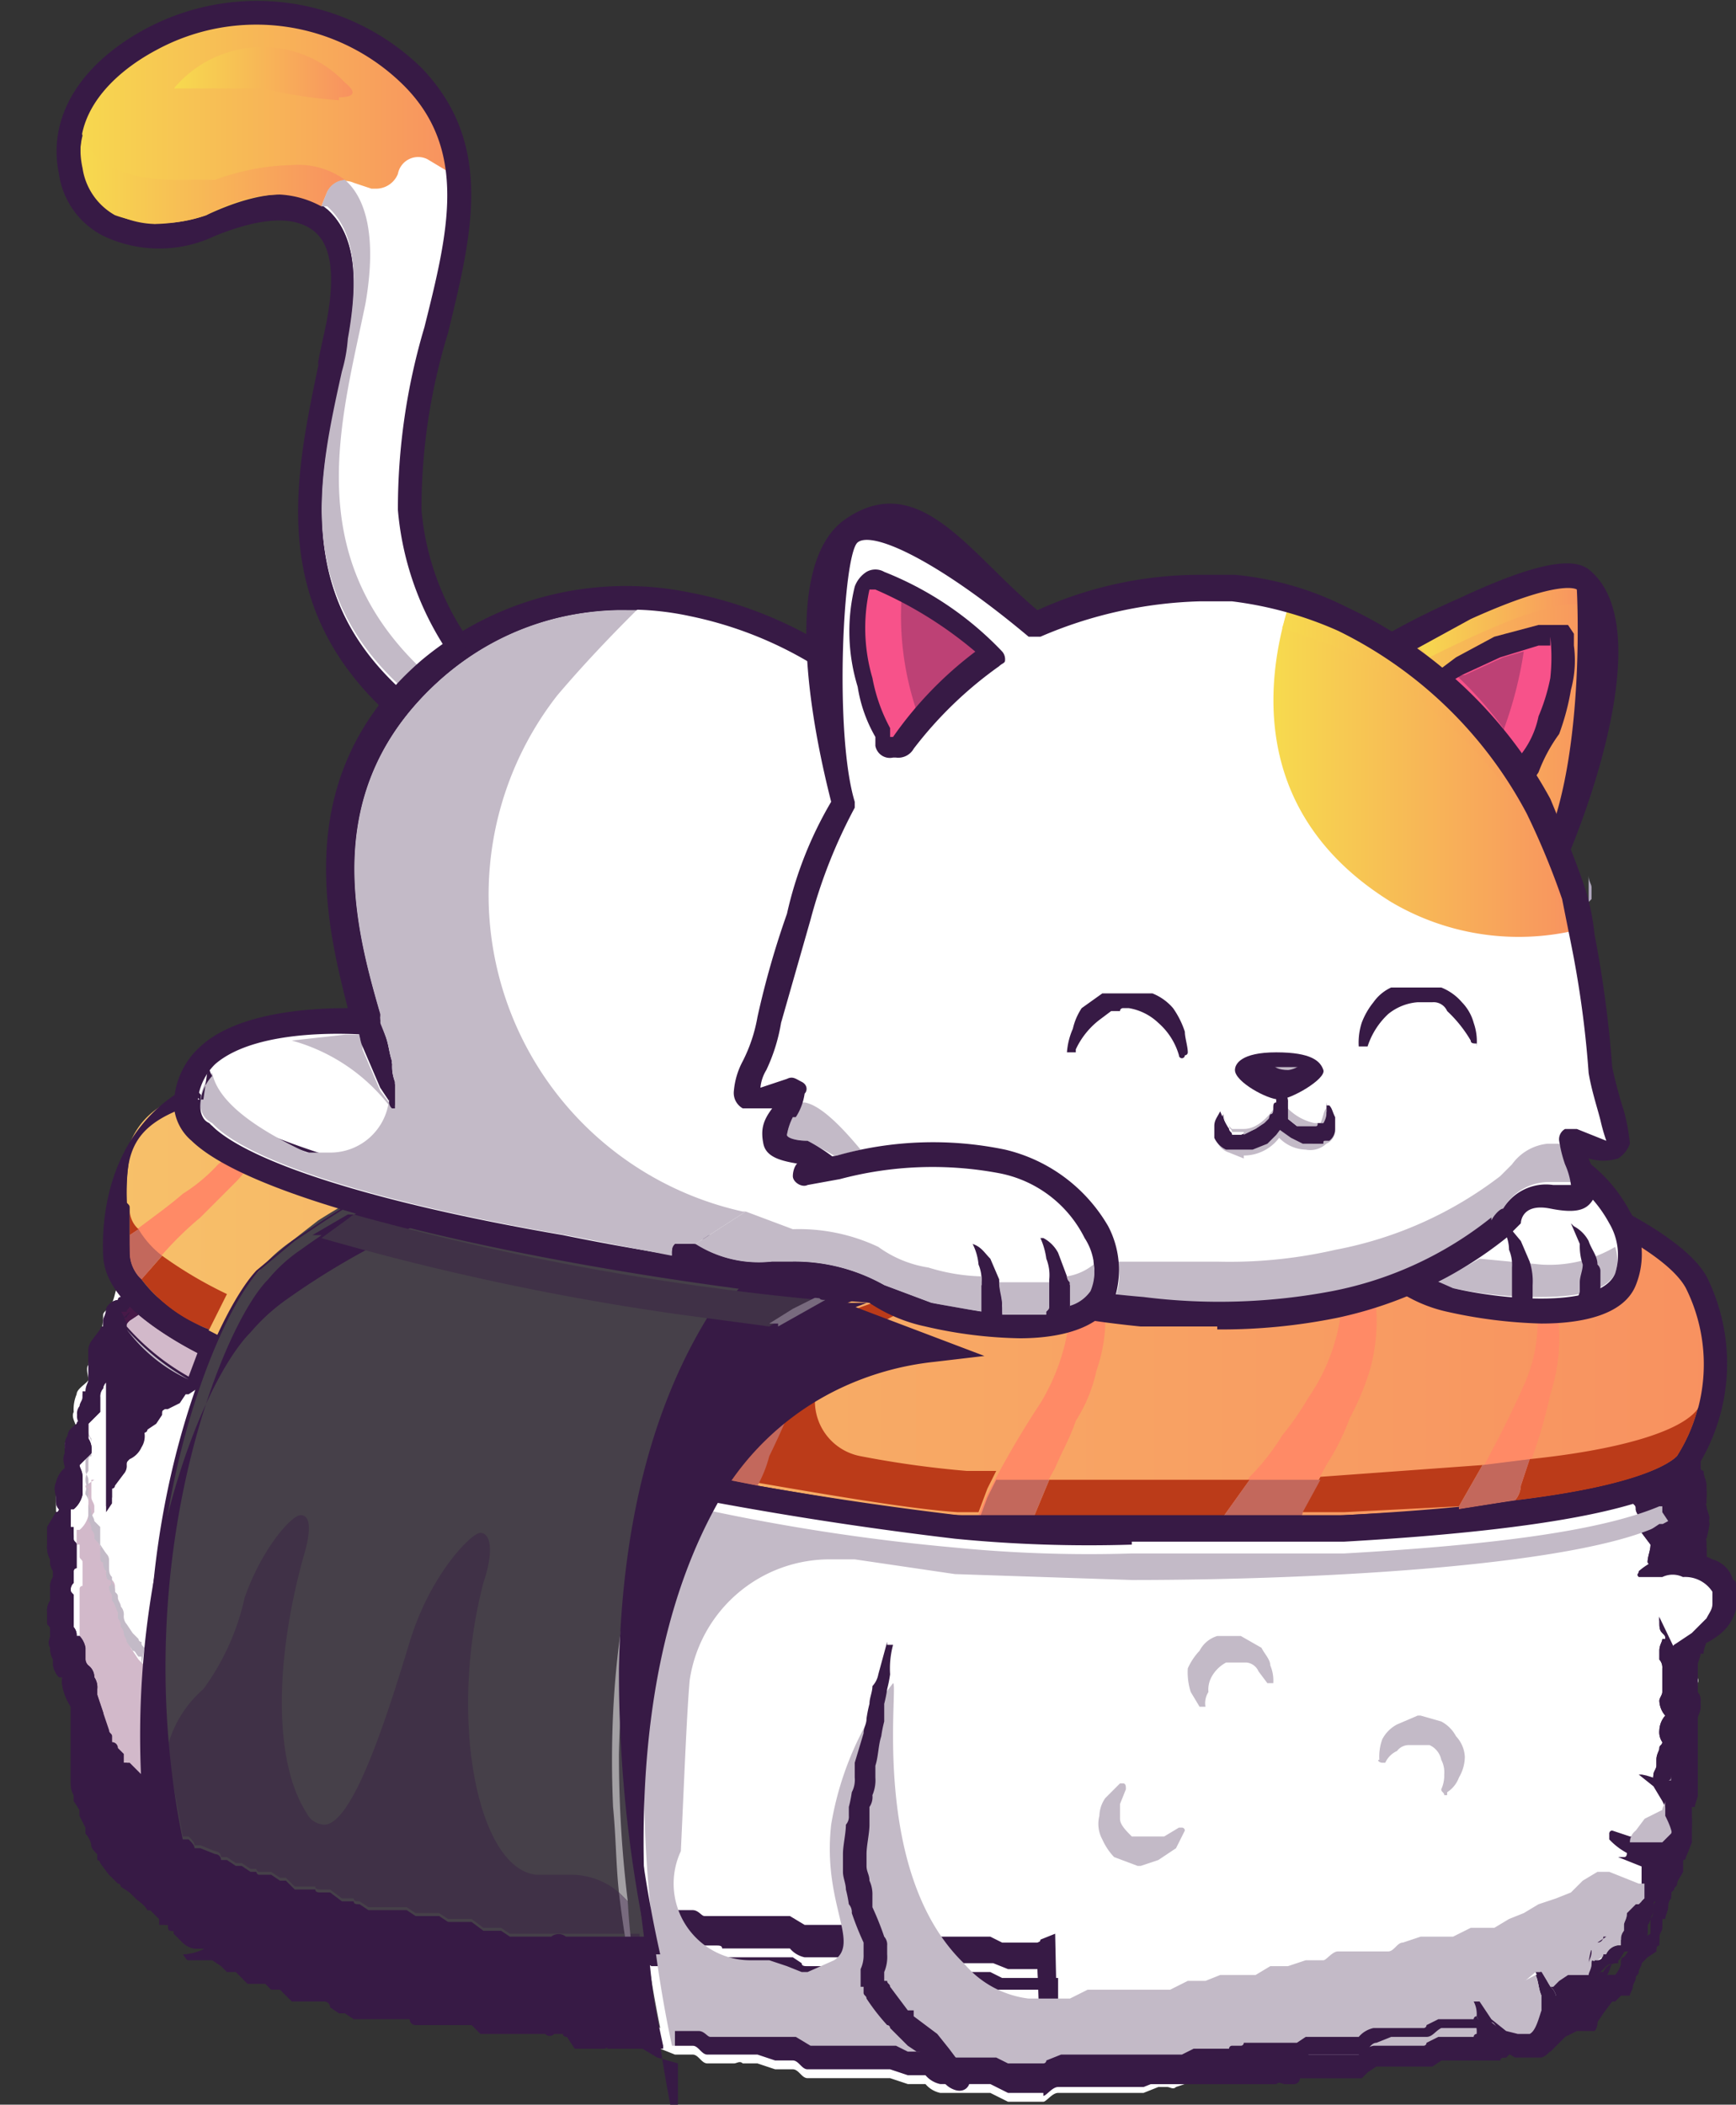 <svg id="Layer_1" data-name="Layer 1" xmlns="http://www.w3.org/2000/svg" xmlns:xlink="http://www.w3.org/1999/xlink" viewBox="0 0 58.9 71.4"><rect x="0" y="0" width="58.9" height="71.4" fill="#333333" stroke="none"/><defs><style>.cls-1{fill:none;}.cls-2{fill:#fff;}.cls-3{fill:#371a45;}.cls-4{fill:#d2b9ca;}.cls-5{fill:#c3bac7;}.cls-6{fill:#471948;}.cls-7{fill:url(#linear-gradient);}.cls-8{clip-path:url(#clip-path);}.cls-9{fill:#ff8a66;}.cls-10{fill:#bb3b19;}.cls-11{fill:#c3685c;}.cls-12{fill:#464049;}.cls-13{fill:#a3a0a4;}.cls-14{fill:#403147;}.cls-15{fill:#786a7e;}.cls-16{fill:url(#linear-gradient-2);}.cls-17{fill:url(#linear-gradient-3);}.cls-18{fill:#aea5bc;}.cls-19{fill:url(#linear-gradient-4);}.cls-20{fill:url(#linear-gradient-5);}.cls-21{fill:#f7528a;}.cls-22{fill:#bd4175;}.cls-23{fill:url(#linear-gradient-6);}.cls-24{fill:url(#linear-gradient-7);}.cls-25{fill:url(#linear-gradient-8);}.cls-26{fill:#998aa0;}</style><linearGradient id="linear-gradient" x1="14.19" y1="48.8" x2="68.43" y2="48.8" gradientTransform="matrix(-1, 0, 0, 1, 84.28, 0)" gradientUnits="userSpaceOnUse"><stop offset="0" stop-color="#f89160"/><stop offset="1" stop-color="#f7c069"/></linearGradient><clipPath id="clip-path" transform="translate(-11.9 -5.1)"><path class="cls-1" d="M69.5,48.6a6.4,6.4,0,0,1-.4,6.1c-1.9,2.6-20.8,2.7-24.8,2.2C38,56.3,16,52.3,15.9,47.7s.7-5.3,4.4-6c7.8-1.5,24.4-1.4,28.4-.9s18.9,4.6,20.8,7.8"/></clipPath><linearGradient id="linear-gradient-2" x1="56.83" y1="9.33" x2="70.03" y2="9.33" gradientTransform="matrix(-1, 0, 0, 1, 84.28, 0)" gradientUnits="userSpaceOnUse"><stop offset="0" stop-color="#f89160"/><stop offset="1" stop-color="#f7da4e"/></linearGradient><linearGradient id="linear-gradient-3" x1="60.71" y1="11.16" x2="69.62" y2="11.16" xlink:href="#linear-gradient-2"/><linearGradient id="linear-gradient-4" x1="17.89" y1="29.18" x2="26.85" y2="29.18" xlink:href="#linear-gradient-2"/><linearGradient id="linear-gradient-5" x1="18.56" y1="26.22" x2="24.29" y2="26.22" xlink:href="#linear-gradient-2"/><linearGradient id="linear-gradient-6" x1="18.7" y1="31.12" x2="29.16" y2="31.12" xlink:href="#linear-gradient-2"/><linearGradient id="linear-gradient-7" x1="19.11" y1="31.23" x2="28.87" y2="31.23" xlink:href="#linear-gradient-2"/><linearGradient id="linear-gradient-8" x1="60.42" y1="7.58" x2="66.44" y2="7.58" xlink:href="#linear-gradient-2"/></defs><path class="cls-2" d="M67.4,53.9c.3.1.3,0,.5.3s.1.3.2.5l.3.5c.1.2.1.4.2.5a1.3,1.3,0,0,1,.1.6l.4.5c0,.1-.2.4-.2.6l.3.5v.6c0,.2.2.3.2.5s-.1.4-.1.6.2.3.2.5-.2.4-.2.6.1.4.1.6v.6a.7.7,0,0,1-.1.5c0,.2.3.4.2.6a1.4,1.4,0,0,1-.2.6c0,.2.1.4.1.6s-.2.4-.2.5a1.4,1.4,0,0,1-.2.6c0,.2.1.4.1.6s-.2.3-.2.5a21996312964373.5,21996312964373.5,0,0,0-.2,1.2l-.2.5a1.3,1.3,0,0,0-.1.6l-.3.5c-.1.2-.3.3-.4.4s-.1.4-.2.6l-.3.5c-.1.2-.4.2-.5.3l-.4.4c-.1.2-.1.5-.2.6l-.6.2-.5.3c-.2.1-.3.3-.4.4l-.6.2-.5.2-.5.3-.5.2-.5.3H60.8c-.2.1-.3.3-.5.3H59.1l-.5.2c-.2,0-.3.3-.5.4H56.3a.9.9,0,0,1-.5.3h-.6l-.5.2h-.6l-.6.2H52.4l-.6.2c-.1.1-.2,0-.3,0h-.3l-.5.2H47.8c-.2,0-.4.3-.5.3H46.1l-.6-.3H43.8a.9.9,0,0,1-.5-.3h-.6l-.6-.2H39.3c-.2,0-.3-.3-.5-.3s-.2,0-.3,0h-.3l-.6-.2h-.5c-.1-.1-.2,0-.3,0h-.9c-.2,0-.3-.3-.5-.3h-.6l-.5-.2-.5-.3-.6-.2H32l-.5-.2-.5-.2h-.6l-.6-.2h-.5l-.5-.3h-.6c-.2,0-.3-.3-.5-.4h-.6l-.5-.3h-.5a.9.9,0,0,1-.5-.3H24.4l-.5-.3-.5-.3c-.2,0-.3-.3-.4-.3l-.6-.2-.5-.2c-.2,0-.3-.2-.5-.3s-.3-.3-.5-.3l-.5-.2-.5-.3-.5-.3-.4-.4h-.6a1,1,0,0,1-.4-.5l-.5-.3-.3-.4-.4-.4-.5-.4c-.1-.1-.3-.2-.4-.4l-.3-.5-.4-.4a1.3,1.3,0,0,1-.1-.6c-.1-.2-.2-.3-.2-.5a1.7,1.7,0,0,1-.2-.5c-.1-.2,0-.4-.1-.6s-.2-.3-.2-.5a1.3,1.3,0,0,1-.1-.6c0-.2-.3-.3-.3-.5s-.1-.4-.1-.6v-.5c0-.2-.1-.4-.1-.6s.1-.4.1-.6.1-.3.1-.5-.1-.4-.1-.6-.1-.4-.1-.6v-.5c.1-.2.4-.4.4-.6s-.1-.4,0-.5-.2-.4-.1-.6.3-.3.4-.5-.2-.4-.1-.6a1.3,1.3,0,0,1,.1-.6c0-.2.3-.3.4-.5s-.1-.4,0-.5a1.4,1.4,0,0,1,.2-.6c.1-.1.1-.3.2-.5s0-.4.1-.6.2-.3.3-.4.1-.4.2-.6.4-.2.4-.4,0-.4.1-.6a1,1,0,0,0,.5-.4c.1-.1.1-.3.3-.5l.5-.2.4-.5.5-.2h.5l.6.2h1.7c.2,0,.4.3.6.3h3.9l.6.2h1.1c.2.1.4.3.6.3h1.1l.6.2H31c.2,0,.3.3.5.3h.6l.6.2h1.7c0,.1.1,0,.2,0h.3c.2,0,.4.2.6.3h.6l.5.2h2.3l.5.2h1.1l.6.2h1.1l.6.2.5.2c.1.1.2,0,.3,0h.3l.6.2.5.2h.6l.5.2h.6c.2,0,.4.2.6.3h.6l.5.3h1.1l.6.2h2.2c.2,0,.4.2.6.3h.5l.6.2h1.1l.6.3h.5l.6.2h.6l.5.2h2.3l.5.2.6.2h1.1l.5.2.6.2h.6c.2.1.3.3.5.3h.6l.6.2h.5c.3.1.4.3.6.3h.5" transform="translate(-11.9 -5.1)"/><path class="cls-3" d="M47.8,75.8h7.4c.1-.1.2,0,.3,0h.3a.2.2,0,0,0,.2-.2h2.1l.2-.2.3-.2h1.9l.3-.2h2c0-.1.1-.1.2-.1l.2-.2h1.3l.2-.2.3-.3.4-.2H66a.4.4,0,0,0,.1-.3l.2-.3.3-.4h.1l.2-.2h.3c0-.1.1-.2.1-.3s.1-.2.1-.3.1-.1.1-.2.1-.2.1-.3l.2-.2.3-.2c0-.1,0-.2.1-.2v-.3c0-.1.1-.2.1-.3v-.3h.1c0-.1.1-.3.1-.4a.4.4,0,0,1,.1-.3V67a.8.8,0,0,1,.1-.4v-.2c0-.1.1-.2.1-.3s.1-.1.1-.2v-.3c0-.1-.1-.2,0-.3V65a.4.4,0,0,0,.1-.3c0-.1.1-.2.1-.3s.1-.1.1-.2,0-.2,0-.3v-.3a.4.4,0,0,1,.1-.3c0-.1.1-.2.1-.3a.3.3,0,0,1-.1-.2c-.1-.1-.1-.2-.1-.4v-.2a.4.4,0,0,1,.1-.3c0-.1-.1-.2-.1-.3v-.9a.4.4,0,0,1,.1-.3v-.5a.4.4,0,0,1-.1-.3V59c0-.1,0-.2-.1-.2s-.1-.2-.1-.3v-.6a.3.3,0,0,0-.1-.2.4.4,0,0,1-.1-.3A.8.8,0,0,1,69,57v-.2a.2.2,0,0,0-.2-.2c0-.1-.1-.2-.1-.3a.4.4,0,0,1-.1-.3c0-.1,0-.2-.1-.2a6181264102432.5,6181264102432.5,0,0,0-.2-.6h0c-.1-.1-.1-.3-.2-.4s-.1-.1-.1-.2l-.2-.3c-.1-.2-.1-.2-.2-.2h-.2a.1.1,0,0,0-.2,0H64.6l-.3-.2h-3l-.3-.2H53.1c0-.1-.1-.1-.2-.1h-.3l-.3-.2H48.1l-.3-.2H47l-.3-.2H42.8l-.3-.2H35.8c-.1,0-.2.1-.3,0h-.3l-.3-.2H31.5l-.3-.2h-.5a.2.2,0,0,1-.3,0H29.3c-.1,0-.2,0-.2.1h-.9l-.3-.2H23.4c-.1,0-.2.1-.3,0H22l-.4-.2c0-.1-.1-.1-.2-.1H18.6a.6.6,0,0,0-.5.2l-.2.2c0,.1-.1.1-.2.2s-.1.1-.2.1l-.3.2a.3.3,0,0,0-.1.2l-.2.3-.2.2-.2.2V49a.6.6,0,0,1-.1.4c-.1,0-.1.1-.2.2H16a.4.4,0,0,0-.1.3.4.4,0,0,0-.1.3c-.1.1-.1.2-.2.2l-.2.3V51a.4.4,0,0,1-.1.3c0,.2-.1.3-.1.4v.2c-.1,0-.1.1-.1.2l-.2.3v.2c0,.2.1.3,0,.4a.2.2,0,0,1-.2.2c-.1.1-.1.2-.2.2V54c-.1.1,0,.2,0,.3v.3c0,.1-.1.2-.2.3a.2.2,0,0,0-.2.2.4.4,0,0,0,.1.3v.5c0,.1.1.2,0,.3s-.1.2-.1.3l-.2.3v.8a.4.4,0,0,1,.1.3v.3a.5.5,0,0,1,0,.6V59c0,.1-.1.2-.1.3v.6a.4.4,0,0,0,.1.3c0,.1,0,.2-.1.2v.3a.4.4,0,0,1,.1.3c0,.1.1.2.1.3s0,.1.1.2l.2.3v.6a.3.3,0,0,1,.1.2c.1.1.2.2.2.3v.5a.3.3,0,0,1,.1.2c0,.1.1.3.1.4a.3.3,0,0,1,.1.2v.3a.4.4,0,0,1,.1.3c0,.1,0,.2.1.2l.2.3c0,.1.1.1.1.2l.2.2V66l.3.2.2.2h.2c.1.1.1.2.2.2s.3.3.4.4l.2.2.2.2.2.2c.1.1.2.1.2.2l.2.2.2.2h.8l.3.2c0,.1.1.1.2.2h.2l.3.2.2.2H21l.2.2h.2l.3.2c0,.1.1.1.2.2H23a.2.2,0,0,1,.2.2l.2.2h.3l.2.2h1.9l.3.2h.6c0,.1.1.1.2.2h.9l.2.3h1.9c0,.1.1.1.2.1h1.2c0,.1.1.1.2.1h2.3l.2.2h1.4l.3.2h3.1l.3.2c0,.1.1.1.2.1h2.8l.4.2h3l.4.2h1.9m-.5.4H43.8l-.3-.2H39.3l-.3-.2-.2-.2H35.9l-.3-.2h-.2c-.1-.1-.2,0-.3,0H34l-.3-.2H31.5l-.3-.2c-.1,0-.2,0-.2-.1h-.3a.2.2,0,0,1-.3,0H28.2l-.3-.3H26a.2.2,0,0,1-.2-.2H23.9l-.3-.2h-.2l-.3-.2a.2.2,0,0,0-.2-.2H21.8l-.2-.2-.2-.2h-.3l-.2-.2h-.6l-.2-.2-.2-.2h-.3l-.2-.2-.3-.2h-.8c-.1,0-.1-.1-.2-.2A.3.3,0,0,0,18,68c-.1-.1-.2-.1-.2-.2l-.3-.2-.2-.2-.2-.2-.4-.4-.2-.2-.2-.2h-.2l-.3-.2-.2-.3c0-.1,0-.2-.1-.2v-.2c-.1-.1-.2-.2-.2-.3a.4.4,0,0,1-.1-.3.4.4,0,0,1-.1-.3.4.4,0,0,1-.1-.3V64c0-.1-.1-.2-.1-.3a.3.3,0,0,0-.1-.2v-.6l-.2-.2c0-.1-.1-.2-.1-.3v-.3a.4.4,0,0,1-.1-.3v-.2a.4.4,0,0,1-.1-.3.3.3,0,0,1-.1-.2c0-.1-.1-.2-.1-.4v-.8a.4.4,0,0,0-.1-.3c0-.1.1-.2.1-.3V59c0-.1.1-.2.1-.3s.1-.1.1-.2-.1-.2-.1-.3v-.3c0-.1-.1-.2-.1-.3s-.1-.2-.1-.3a4.3,4.3,0,0,1,.1-.5c0-.2.1-.3.2-.3s.1-.2.1-.3v-.5a.4.4,0,0,0-.1-.3v-.3c0-.2.1-.2.2-.3l.2-.2v-.3a.4.4,0,0,1-.1-.3c0-.1.1-.2.1-.3v-.3c0-.1.1-.2.2-.3a.2.2,0,0,0,.2-.2v-.6a.4.4,0,0,0,.1-.3c.1,0,.1-.1.1-.2h.1c0-.2.1-.3.1-.4a.4.4,0,0,0,.1-.3v-.3l.2-.3c.1,0,.1-.1.2-.2V50a.4.4,0,0,0,.1-.3l.3-.2c.1-.1.2-.1.2-.2V49a.4.4,0,0,1,.1-.3c.1-.1.1-.2.2-.2s.2-.1.2-.2.1-.2.2-.2a.4.4,0,0,1,.1-.3l.3-.2h.3a.3.3,0,0,0,.1-.2l.2-.2a.8.8,0,0,1,.6-.2h2.8l.3.2h.5a.5.5,0,0,1,.4-.2H24c.1,0,.2,0,.2.1H31l.3.2h3.6c.2,0,.2.1.3.2h1.2c0,.1.1.1.2.1h6.2l.3.2h1.7c0,.1.1.1.2.1h.9c.1,0,.2,0,.2.1h.6c.2,0,.2.1.3.2h.9l.3.2h4.1c.2,0,.3.1.3.2h2.2c.1,0,.2-.1.4,0s.2,0,.2.1h5.9c.1.1.1,0,.2,0h2.3c.1,0,.2-.1.3,0h.3c.1.1.2.1.2.2h1.5c.1,0,.2-.1.2,0h1.1c.1,0,.2,0,.2.1s.2,0,.3.3l.2.2c0,.1.1.2.1.3l.2.4h.1a.4.4,0,0,0,.1.3c0,.1,0,.1.1.2V56c0,.1.1.2.1.3a.3.3,0,0,1,.1.2c.1,0,.2.1.2.3s0,.2,0,.3a.4.4,0,0,0-.1.3.3.3,0,0,1,.1.2c0,.1.1.2.1.3v.3a.4.4,0,0,0,.1.3v.2l.2.3c0,.1-.1.2-.1.3v.3c0,.1,0,.1.1.2s.1.2.1.3-.1.3-.1.4-.1.1-.1.2v.6c0,.1.1.2.1.3v.3a.4.4,0,0,1-.1.3v.2c0,.1.1.2.1.3a.4.4,0,0,1,.1.3c0,.2-.1.3-.1.4a.3.3,0,0,0-.1.2v.3a.4.4,0,0,1,.1.3v.3a.3.3,0,0,0-.1.2.8.8,0,0,0-.1.4c-.1,0-.1.1-.1.2v.3c0,.1.1.2.1.3l-.2.3c0,.1,0,.2-.1.2v.9a.4.4,0,0,1-.1.3,4.3,4.3,0,0,0-.1.5h0a.4.4,0,0,0-.1.3.4.4,0,0,1-.1.3V69a.3.3,0,0,0-.1.2l-.3.3c-.1,0-.1.1-.2.2v.2a.4.4,0,0,1-.1.3v.5l-.3.2-.2.2h-.1l-.3.4c-.1,0-.1.1-.1.2s-.1.3-.2.4h-.6l-.5.2a.2.2,0,0,1-.2.2l-.2.3h-.3c-.1,0-.2,0-.2.1h-.8l-.3.2H60.6l-.3.2H58.6c-.1,0-.1.1-.2.2l-.3.2h-2l-.3.2H54.7c-.1.1-.2,0-.3,0H47.6l-.3.2" transform="translate(-11.9 -5.1)"/><path class="cls-2" d="M13.9,60.2v.5c0,.2.1.4.1.6s.3.3.3.5a1.3,1.3,0,0,0,.1.6c0,.2.2.3.2.5s0,.4.1.6a1.7,1.7,0,0,0,.2.5c0,.2.1.3.2.5a1.3,1.3,0,0,0,.1.6l.4.4.3.5c.1.2.3.3.4.4l.5.4.4.4.3.4h.2l.3.2a1,1,0,0,0,.4.5H19l.4.4.5.3.5.3.5.2c.2,0,.3.2.5.3s.3.3.5.3l.5.2.6.2c.1,0,.2.3.4.3l.5.3.5.3h1.2a.9.9,0,0,0,.5.3h.5l.5.3h.6c.2.1.3.4.5.4h.6l.5.3h.5l.6.2H31l.5.2.5.2h1.2l.6.2.5.3h0l.5.2h.6c.2,0,.3.3.5.3h.9c.1,0,.2-.1.3,0h.5l.6.2h.3c.1,0,.2-.1.3,0s.3.3.5.3h2.8l.6.2h.6a.9.9,0,0,0,.5.3h1.7l.6.3h1.2c.1,0,.3-.3.5-.3h2.9l.5-.2h.3c.1,0,.2.1.3,0l.6-.2h1.1l.6-.2h.6l.5-.2h.6a.9.9,0,0,0,.5-.3h1.8c.2-.1.3-.4.5-.4l.5-.2h1.2c.2,0,.3-.2.5-.3H62l.5-.3.5-.2.5-.3.5-.2.6-.2c.1-.1.2-.3.4-.4l.5-.3.6-.2c.1-.1.1-.4.2-.6l.4-.4c.1-.1.4-.1.5-.3l.3-.5c.1-.2.1-.4.2-.6s.3-.2.4-.4l.3-.5a1.3,1.3,0,0,1,.1-.6l.2-.5a21996312964373.5,21996312964373.5,0,0,1,.2-1.2c0-.2.2-.3.2-.5s-.1-.4-.1-.6a1.4,1.4,0,0,0,.2-.6c0-.1.2-.3.2-.5s-.1-.4-.1-.6a1.4,1.4,0,0,0,.2-.6c.1-.2-.2-.4-.2-.6a.7.7,0,0,0,.1-.5v-.6c0-.2-.1-.4-.1-.6s.2-.4.2-.6-.2-.3-.2-.5.1-.4.1-.6-.2-.3-.2-.5v-.6l-.3-.5c0-.2.2-.5.2-.6l-.2-.3c-.1-.1-.2-.1-.2-.2a1.3,1.3,0,0,0-.1-.6c-.1-.1-.1-.3-.2-.5l-.3-.5c-.1-.2-.1-.4-.2-.5s-.2-.2-.5-.3h-.5c-.2,0-.3-.2-.6-.3h-.5l-.6-.2h-.6c-.2,0-.3-.2-.5-.3h-.6l-.6-.2-.5-.2H61.3l-.6-.2-.5-.2H57.9l-.5-.2h-.6l-.6-.2h-.5l-.6-.3H54l-.6-.2h-.5c-.2-.1-.4-.3-.6-.3H50.1l-.6-.2H48.4l-.5-.3h-.6c-.2-.1-.4-.3-.6-.3h-.6l-.5-.2H45l-.5-.2-.6-.2h-.3c-.1,0-.2.1-.3,0l-.5-.2-.6-.2H41.1l-.6-.2H39.4l-.5-.2H36.6l-.5-.2h-.6c-.2-.1-.4-.3-.6-.3h-.3c-.1,0-.2.1-.2,0H32.7l-.6-.2h-.6c-.2,0-.3-.3-.5-.3H29.9l-.6-.2H28.2c-.2,0-.4-.2-.6-.3H26.5l-.6-.2H21.8c-.1-.1-.2-.3-.4-.3H19.7l-.6-.2h-.5l-.5.2-.4.5-.5.2c-.2.2-.2.4-.3.5a1,1,0,0,1-.5.4c-.1.2,0,.5-.1.6s-.2.2-.4.4h0c-.1.2-.1.4-.2.6s-.3.3-.3.4,0,.4-.1.6-.1.4-.2.5a1.4,1.4,0,0,0-.2.6c-.1.1,0,.4,0,.5s-.4.3-.4.5a1.3,1.3,0,0,0-.1.6c-.1.2.1.4.1.6s-.4.3-.4.5.1.4.1.6,0,.3,0,.5-.3.4-.4.6v.5c0,.2.1.4.1.6s.1.4.1.6-.1.3-.1.5-.1.4-.1.6.1.4.1.6" transform="translate(-11.9 -5.1)"/><path class="cls-3" d="M47.8,75.8h7.4c.1-.1.2,0,.3,0h.3a.2.2,0,0,0,.2-.2h2.1l.2-.2.3-.2h1.9l.3-.2h2c0-.1.1-.1.2-.1l.2-.2h1.3l.2-.2.3-.3.4-.3H66a.4.4,0,0,0,.1-.3l.2-.3.3-.4h.1l.2-.2h.3c0-.1.1-.2.1-.3s.1-.2.1-.3.1-.1.1-.2a.4.4,0,0,0,.1-.3l.2-.2.3-.2c0-.1,0-.2.1-.2v-.3c0-.1.1-.2.1-.3v-.3h.1c0-.1.1-.3.1-.4a.4.4,0,0,1,.1-.3V67a.8.8,0,0,1,.1-.4v-.2c0-.1.1-.2.1-.3s.1-.1.1-.2v-.3c0-.1-.1-.2,0-.3V65a.4.4,0,0,0,.1-.3c0-.1.1-.2.1-.3s.1-.1.1-.2,0-.2,0-.3v-.3a.4.4,0,0,1,.1-.3c0-.1.1-.2.1-.3a.3.3,0,0,1-.1-.2c-.1-.1-.1-.2-.1-.4v-.2a.4.4,0,0,1,.1-.3c0-.1-.1-.2-.1-.3v-.9a.4.4,0,0,1,.1-.3v-.5a.4.4,0,0,1-.1-.3V59c0-.1,0-.2-.1-.2s-.1-.2-.1-.3v-.6a.3.3,0,0,0-.1-.2.4.4,0,0,1-.1-.3A.8.8,0,0,1,69,57v-.2a.2.2,0,0,0-.2-.2h0a.3.3,0,0,1-.1-.2.4.4,0,0,1-.1-.3c0-.1,0-.2-.1-.2a6181264102432.5,6181264102432.5,0,0,0-.2-.6h0c-.1-.1-.1-.3-.2-.4s-.1-.1-.1-.2l-.2-.3c-.1-.2-.1-.2-.2-.2h-3l-.3-.2h-3l-.3-.2h-.6c0-.1-.1-.1-.2-.1H52.6l-.3-.2H48.1l-.3-.2H47l-.3-.2H42.8l-.3-.2H35.8c-.1,0-.2.1-.3,0h-.3l-.3-.2h-.6c-.1,0-.2,0-.2-.1H31.5l-.3-.2h-.5c-.1,0-.2.1-.3,0H29.3c-.1,0-.2,0-.2.1h-.9l-.3-.2H23.4c-.1,0-.2.1-.3,0H21.6c0-.1-.1-.1-.2-.1H18.6a.6.6,0,0,0-.5.2l-.2.2c0,.1-.1.1-.2.2s-.1.1-.2.1l-.3.2a.3.3,0,0,0-.1.2l-.2.3-.2.2-.2.2V49a.6.6,0,0,1-.1.4c-.1,0-.1.1-.2.2s-.2,0-.2.1h0a.4.4,0,0,0-.1.3.4.4,0,0,0-.1.3c-.1.1-.1.2-.2.2l-.2.3V51a.4.4,0,0,1-.1.3c0,.2-.1.3-.1.4v.2c-.1,0-.1.1-.1.2l-.2.3v.2c0,.2.1.3,0,.4a.2.2,0,0,1-.2.2c-.1.1-.1.2-.2.2V54c-.1.1,0,.2,0,.3v.3c0,.1-.1.2-.2.3a.2.2,0,0,0-.2.2.4.4,0,0,0,.1.3v.5c0,.1.1.2,0,.3s-.1.2-.1.3l-.2.3v.8a.4.4,0,0,1,.1.3v.3a.5.5,0,0,1,0,.6V59c0,.1-.1.2-.1.3v.6a.4.4,0,0,0,.1.3c0,.1,0,.2-.1.2v.3a.4.4,0,0,1,.1.3c0,.1.1.2.1.3s0,.1.1.2l.2.3v.6a.3.3,0,0,1,.1.2c.1.1.2.2.2.3v.5a.3.3,0,0,1,.1.2c0,.1.1.3.1.4a.3.3,0,0,1,.1.2v.6c0,.1,0,.2.1.2l.2.3c0,.1.1.1.1.2l.2.2V66l.3.2.2.2h.2c.1.1.1.2.2.2s.3.3.4.4l.2.2.2.2c0,.1.1.1.1.2h.1c.1.1.2.1.2.2l.2.2.2.2h.8l.3.2c0,.1.1.1.2.2h.2l.3.2.2.2H21l.2.2h.2l.3.2c0,.1.1.1.2.2H23a.2.2,0,0,1,.2.2l.2.2h.3l.2.2h1.9l.3.2h.6c0,.1.1.1.2.2h.9l.2.3h1.9c0,.1.1.1.2.1h1.2c0,.1.1.1.2.1h2.3l.2.2h1.4l.3.2h3.1l.3.2c0,.1.1.1.2.1h2.8l.4.2h3l.4.2h1.9m-.5.4H43.8l-.3-.2H39.3l-.3-.2-.2-.2H35.9l-.3-.2h-.2c-.1-.1-.2,0-.3,0H34l-.3-.2H31.5l-.3-.2c-.1,0-.2,0-.2-.1h-.3a.2.2,0,0,1-.3,0H28.2l-.3-.3H26a.2.2,0,0,1-.2-.2H23.9l-.3-.2h-.2l-.3-.2a.2.2,0,0,0-.2-.2H21.8l-.2-.2-.2-.2h-.3l-.2-.2h-.6l-.2-.2-.2-.2h-.3l-.2-.2-.3-.2h-.8c-.1,0-.1-.1-.2-.2A.3.3,0,0,0,18,68c-.1-.1-.2-.1-.2-.2h-.1l-.2-.2-.2-.2-.2-.2-.4-.4-.2-.2-.2-.2h-.2l-.3-.2-.2-.3c0-.1,0-.2-.1-.2v-.2c-.1-.1-.2-.2-.2-.3a.4.4,0,0,1-.1-.3.4.4,0,0,1-.1-.3.4.4,0,0,1-.1-.3c-.1,0-.1-.1-.1-.2s-.1-.2-.1-.3a.3.3,0,0,0-.1-.2v-.6l-.2-.2c0-.1-.1-.2-.1-.3v-.3a.4.4,0,0,1-.1-.3v-.2a.4.4,0,0,1-.1-.3.3.3,0,0,1-.1-.2c0-.1-.1-.2-.1-.4v-.5h0v-.3a.4.4,0,0,0-.1-.3c0-.1.1-.2.1-.3V59c0-.1.1-.2.1-.3s.1-.1.1-.2-.1-.2-.1-.3v-.3c0-.1-.1-.2-.1-.3s-.1-.2-.1-.3.1-.3.1-.5.1-.3.2-.3.1-.2.1-.3v-.5a.4.4,0,0,0-.1-.3v-.3c0-.2.1-.2.2-.3l.2-.2v-.3a.4.4,0,0,1-.1-.3c0-.1.1-.2.1-.3v-.3c0-.1.1-.2.2-.3a.2.2,0,0,0,.2-.2v-.6a.4.4,0,0,0,.1-.3c.1,0,.1-.1.1-.2h.1c0-.2.1-.3.1-.4a.4.4,0,0,0,.1-.3v-.3l.2-.3c.1,0,.1-.1.2-.2V50a.4.4,0,0,0,.1-.3.1.1,0,0,0,.1-.1c0-.1.1-.1.2-.1s.2-.1.2-.2V49a.4.4,0,0,1,.1-.3c.1-.1.1-.2.2-.2s.2-.1.2-.2.1-.2.2-.2a.4.4,0,0,1,.1-.3l.3-.2h.3a.3.3,0,0,0,.1-.2l.2-.2a.8.8,0,0,1,.6-.2h2.8l.3.2h.5a.5.5,0,0,1,.4-.2H24c.1,0,.2,0,.2.1H31l.3.2h.5c.1,0,.2-.1.3,0h2.8c.2,0,.2.1.3.2h1.2c0,.1.1.1.2.1h6.2l.3.2h1.7c0,.1.1.1.2.1h.9c.1,0,.2,0,.2.1h.6c.2,0,.2.1.3.2h.9l.3.2h4.1c.2,0,.3.1.3.2h.6c.1,0,.2,0,.2.1h1.4c.1,0,.2-.1.4,0s.2,0,.2.1h5.9c.1.1.1,0,.2,0h1.8c0,.1.1.1.2.1h.3c.1,0,.2-.1.3,0h.3c.1.1.2.1.2.2h1.5c.1,0,.2-.1.2,0h1.1c.1,0,.2,0,.2.1s.2,0,.3.3l.2.2c0,.1.1.2.1.3l.2.4h.1a.4.4,0,0,0,.1.3c0,.1,0,.1.1.2V56c0,.1.1.2.1.3h.1c.1,0,.2.1.2.3s0,.2,0,.3a.4.4,0,0,0-.1.3.3.3,0,0,1,.1.2c0,.1.1.2.1.3v.3a.4.4,0,0,0,.1.3v.2l.2.3c0,.1-.1.2-.1.3v.3c0,.1,0,.1.1.2s.1.2.1.3-.1.3-.1.4-.1.1-.1.2v.6c0,.1.1.2.1.3v.3a.4.4,0,0,1-.1.3v.2c0,.1.1.2.1.3a.4.4,0,0,1,.1.3c0,.2,0,.3-.1.4a.3.3,0,0,0-.1.2v.3a.4.4,0,0,1,.1.3v.3a.3.3,0,0,0-.1.2.8.8,0,0,0-.1.4c-.1,0-.1.1-.1.2v.3c0,.1.1.2.1.3l-.2.3c0,.1,0,.2-.1.2v.9a.4.4,0,0,1-.1.3c0,.2-.1.3-.1.5h0a.4.4,0,0,0-.1.3.4.4,0,0,1-.1.3V69a.3.3,0,0,0-.1.2l-.3.3c-.1,0-.1.1-.2.2v.2a.4.4,0,0,1-.1.3v.5l-.3.2-.2.2h-.1l-.3.4c-.1,0-.1.1-.1.2s-.1.3-.2.4h-.6l-.5.2a.2.2,0,0,1-.2.2l-.2.3h-.3c-.1,0-.2,0-.2.1h-.8l-.3.2H60.6l-.3.2H58.6c-.1,0-.1.1-.2.2l-.3.2h-2l-.3.2H54.7c-.1.1-.2,0-.3,0H47.6l-.3.2" transform="translate(-11.9 -5.1)"/><path class="cls-4" d="M17,66.5h-.2l-.2-.2h-.4v-.3H16v-.2a.2.2,0,0,0-.2-.2v-.2h0c0-.1,0-.1-.1-.2h0v-.3h-.1v-.4h-.1a.4.4,0,0,0-.1-.3h0a.6.6,0,0,0-.1-.4.5.5,0,0,0-.2-.4h0a.3.3,0,0,1-.1-.2h0v-.3a.8.8,0,0,0-.2-.4h-.1a.4.4,0,0,0-.1-.3v-.2h0v-.2h0v-.7h-.1a.1.1,0,0,1,.1-.1V59a.1.1,0,0,1,.1-.1v-.8c0-.1-.1-.1-.1-.2v-.4h-.1v-.5h.1a.9.9,0,0,0,.3-.5v-.4h0v-.2c0-.2-.1-.3-.1-.4h0l.3-.2h-.1v.6c0,.1.1.2.1.3v.2a.4.4,0,0,0-.1.3.4.4,0,0,1,.1.3c0,.1.1.2.1.3s.1.2.1.3l.2.2v.6l.2.3a.3.3,0,0,1,.1.2v.2c0,.2,0,.3.1.4v.2a.4.4,0,0,1,.1.3c.1.1.1.1.1.2s.1.2.1.3a.4.4,0,0,1,.1.3.4.4,0,0,0,.1.3l.2.3.2.2a.1.1,0,0,0,.1.1c0,.1,0,.1.1.2a44.2,44.2,0,0,0,.3,4.9M14.9,54.3h-.1v-.2h0a.4.4,0,0,1,.1.3h0" transform="translate(-11.9 -5.1)"/><path class="cls-5" d="M16.7,61.6v-.3h-.1c-.1-.1-.1-.2-.2-.2l-.2-.3c0-.1-.1-.2-.1-.3a.3.3,0,0,0-.1-.2.4.4,0,0,0-.1-.3v-.2c-.1-.2-.1-.3-.2-.4v-.2a.4.4,0,0,1-.1-.3c.1,0,.1-.2,0-.2s-.1-.2-.1-.3a.4.4,0,0,1-.1-.3c-.1,0-.1-.1-.1-.2v-.3c0-.1-.1-.2-.2-.3A.3.3,0,0,0,15,57a.4.4,0,0,0-.1-.3V55.6a.5.5,0,0,1,0-.6v-.3c0-.1,0-.2.1-.2v-.6a.4.4,0,0,1-.1-.3h0v.2h0a.4.4,0,0,1,.1.3h0v.3h-.2v.6c0,.1.1.2.1.3v.2a.4.4,0,0,0-.1.3.4.4,0,0,1,.1.3c0,.1.1.2.1.3s.1.2.1.3l.2.2v.6l.2.3a.3.3,0,0,1,.1.2v.2c0,.2,0,.3.1.4v.2a.4.4,0,0,1,.1.3c.1.1.1.1.1.2s.1.2.1.3a.4.4,0,0,1,.1.3.4.4,0,0,0,.1.3l.2.3.2.2a.1.1,0,0,0,.1.1c0,.1,0,.1.1.2" transform="translate(-11.9 -5.1)"/><path class="cls-3" d="M21.3,47.3h0m10.3.6h0m-.7.5h0M16.2,49.9h0m31.6,1h0M67,53.4h0m.4.5h0m-53,7.3h0m52.5,9.2h0M34.4,74.1h0m13.4,1.3h3l.4-.2h.7l.4-.2h1.3l.4-.2h1.8l.5-.3H58a.9.9,0,0,1,.5-.3h1.1c.2-.1.4,0,.5,0h.1a.1.1,0,0,0,.1-.1l.4-.2h1.6l.3-.2h1.3l.3-.2h.2v-.2q0-.2.3-.3l.4-.2h.6l.2-.5.4-.3h0a.5.5,0,0,1,.4-.3h.1v-.2a.4.4,0,0,1,.1-.3v-.2c0-.1.1-.2.1-.4l.3-.3h.1l.2-.2V68h0c.1-.1.1-.3.2-.5v-.2a.4.4,0,0,1,.1-.3v-.3c0-.1.1-.2.1-.3V66c0-.1.1-.1.1-.2h0a.7.7,0,0,1-.1-.5c0-.1.1-.2.1-.3v-.2c0-.2.1-.3.1-.4s.1-.1.1-.2h0a.6.6,0,0,1-.1-.4.8.8,0,0,1,.2-.5h0a.8.8,0,0,1-.2-.5c0-.1.1-.2.1-.3v-.8a.4.4,0,0,0-.1-.3v-.3c0-.2.1-.3.1-.4h.1c0-.1,0-.1-.1-.2s-.1-.2-.1-.4a.6.6,0,0,1,.1-.4h0c0-.1-.1-.1-.1-.2s-.1-.2-.1-.4v-.3c0-.1,0-.1-.1-.2v-.2l-.2-.3c0-.2.1-.4.1-.6h0l-.3-.4v-.3a.3.3,0,0,1-.1-.2c0-.1-.1-.2-.1-.3s0-.1-.1-.2h0c-.1-.2-.2-.3-.2-.4l-.2-.3v-.2a.1.1,0,0,1-.1-.1h-.7a.5.5,0,0,1-.4-.2H64.9c-.1,0-.2.1-.3,0l-.5-.2H61.2l-.4-.2h-3l-.3-.2c-.1,0-.2,0-.2-.1h-.6l-.4-.2h-.7l-.4-.2H52.8l-.4-.2H48.3l-.4-.3h-.7l-.4-.2h-.2a.4.4,0,0,1-.5.1H44a.1.1,0,0,1-.1-.1h-.6l-.5-.2h-.5a.1.1,0,0,0-.1-.1h-.1a.4.4,0,0,1-.5.1H39.3l-.3-.2H36.5l-.4-.2h-.7l-.5-.2h-.2c-.1,0-.2.1-.4,0H31.5l-.5-.2a.1.1,0,0,0-.1-.1H29.5c-.1,0-.2,0-.2-.1a.1.1,0,0,1-.1.1.4.4,0,0,1-.5.1h-.6a.5.5,0,0,1-.4-.2h-.2a.4.4,0,0,1-.5.1H22.5a.1.1,0,0,1-.1.1h-.5l-.5-.2h0c-.1,0-.1,0-.1.1s-.3.1-.5,0H18.6l-.3.2h-.1l-.2.3-.4.2h-.1c-.1,0-.1.1-.1.2l-.2.3-.3.2a.1.1,0,0,1-.1.1h0a.7.7,0,0,1-.1.5.8.8,0,0,1-.4.4h0c-.1.1-.1.1-.1.2a.4.4,0,0,1-.1.3l-.3.4a.1.1,0,0,1-.1.1h0v.5l-.2.3V52a.3.3,0,0,0-.1.2.4.4,0,0,0-.1.3h0v.5l-.4.4h0v.5h0a.7.7,0,0,1,.1.5l-.4.4h0c0,.1.1.2.1.4v.6a.9.9,0,0,1-.3.5h-.1v.6h.1v.4c0,.1.1.1.1.2v.8a.1.1,0,0,0-.1.1v.4a.3.3,0,0,0-.1.2c0,.1,0,.1.1.2v1.1a.4.4,0,0,1,.1.3h.1a.8.8,0,0,1,.2.4v.4a.3.3,0,0,0,.1.2h0a.5.5,0,0,1,.2.4.6.6,0,0,1,.1.4h0v.2a24725056409671.1,24725056409671.1,0,0,0,.2.6v.2a.8.8,0,0,1,.1.4c0,.1.1.1.1.2v.2a.2.2,0,0,1,.2.2l.2.2v.3h.2l.2.2.2.2.3.2.4.4.2.2a.3.3,0,0,0,.1.2l.2.2h.3c.1.1.2.2.2.3h.2l.5.2a.2.2,0,0,1,.2.2h.2l.3.2h.2l.3.2h.2a.1.1,0,0,0,.1.1h.4l.3.2h.2l.3.3h.7c0,.1.1.1.2.1h.3l.4.3h.4c0,.1.1.1.2.1l.3.2h1.3l.3.2h.8l.3.2h.8l.4.3h.6l.3.2h1.4a.4.4,0,0,1,.5,0h2.7l.5.2h1.2c.2,0,.3.2.4.2h2.9l.5.3h2.9l.4.2h.7l.5.2h1.8l.4.2h1.2a.1.1,0,0,0,.1-.1l.5-.2h0m-.5,1.1H46.1l-.5-.2H43.8l-.5-.2H39.2a.9.9,0,0,1-.5-.3H36.4c0-.1-.1-.1-.2-.1h-.4l-.4-.2h-.7l-.3-.2h-.2l-.5-.3H32.5c0-.1,0,0-.1,0h-1L31,74H29.2l-.4-.2h-.7l-.5-.3H27l-.3-.2h-.8l-.3-.2H23.8l-.3-.2h-.2l-.4-.3H21.7l-.4-.3a.1.1,0,0,1-.1-.1l-.3-.2h-.7l-.3-.2-.2-.2-.3-.2h-.2l-.3-.2h-.2a.7.7,0,0,1-.6-.2l-.3-.3c0-.1,0-.1-.1-.1s-.1-.1-.1-.2l-.3-.2-.3-.3h-.1c-.1-.2-.3-.3-.4-.4l-.2-.2-.3-.2a.1.1,0,0,0-.1-.1l-.3-.3-.3-.4a.1.1,0,0,0-.1-.1v-.2c-.1-.1-.2-.2-.2-.3s-.1-.3-.2-.4v-.2l-.2-.4v-.2l-.2-.3v-.2a.8.8,0,0,1-.1-.4V63h0a2,2,0,0,1-.3-.8v-.2h-.1a.8.8,0,0,1-.2-.4v-.2a.8.8,0,0,1-.1-.4c-.1-.2,0-.3,0-.4v-.2c0-.1,0-.1-.1-.2v-.4a.6.6,0,0,1,.1-.4V59a.6.6,0,0,1,.1-.4h0v-.2a.6.6,0,0,1-.1-.4h0a.9.9,0,0,1-.1-.5v-.6l.3-.5a.1.1,0,0,0,.1-.1h0c-.1-.1-.1-.2-.1-.4h0c0-.1-.1-.3,0-.5a.9.9,0,0,1,.3-.5h0c0-.1-.1-.3,0-.5v-.2a.6.6,0,0,1,.1-.4c0-.2.2-.3.3-.4h.1a.4.4,0,0,1,0-.5c0-.1.1-.2.1-.3v-.2h.1c0-.2.1-.3.1-.4V51a.6.6,0,0,1,.1-.4l.3-.4a.1.1,0,0,1,.1-.1v-.2c0-.1.1-.2.1-.4a.5.5,0,0,1,.4-.3.1.1,0,0,1,.1-.1h0a1.1,1.1,0,0,1,.1-.5c.1-.2.2-.2.3-.3h.1c.1-.1.1-.1.1-.2s.2-.2.2-.3l.5-.3h.1c.1-.1.1-.1.1-.2l.3-.3.7-.3h3a.5.5,0,0,1,.4.2h5.2l.6-.2.4.2h.1c.1,0,.3,0,.3.1h.3l.6-.2h1.7a.5.5,0,0,1,.4.2.1.1,0,0,1,.1.1h1a.1.1,0,0,0,.1.1H35a.5.5,0,0,1,.4.2c.1,0,.1,0,.1.1a.1.1,0,0,0,.1-.1c.2,0,.3-.1.5,0h1.3a.3.3,0,0,1,.4,0h4a.4.4,0,0,1,.5-.1h.5l.5.2H44l.3.2h1.4l.3.2h.3a.4.4,0,0,1,.5-.1.5.5,0,0,1,.4.2c.1,0,.1,0,.1.1h.1c.2,0,.3-.1.5,0l.5.2a.1.1,0,0,0,.1.1h.3c0,.1.1.1.2.1a.1.1,0,0,0,.1-.1c.1,0,.3-.1.5,0H50a.1.1,0,0,1,.1.1h2.3a.5.5,0,0,1,.4.2c.1,0,.1,0,.1.1h2.3l.4.2c.1,0,.1,0,.1.1h1.7l.4.2h1.4c.1,0,.3-.1.5,0h1.1l.4.2h1.3l.4.2h.4c.1,0,.2,0,.2.1h.7l.4.3h1.8l.5.2a.1.1,0,0,0,.1.1h.7l.5.4c.1.1.1.3.2.4s.1.1.1.2.1.3.2.4h.1c0,.1.1.3.1.4a.3.3,0,0,0,.1.2.8.8,0,0,0,.1.4h0a.1.1,0,0,0,.1.1l.3.5a.7.7,0,0,1-.1.5h0c.1.2.1.3.2.4v.6a.1.1,0,0,0,.1.1c0,.2.1.3.1.5v.4a.3.3,0,0,0-.1.2.1.1,0,0,1,.1.1c0,.1.1.3.1.4a4.3,4.3,0,0,1-.1.5h-.1c0,.1.1.2.1.3v1.4h0a1.1,1.1,0,0,1,.2.6c-.1.1-.1.3-.2.4s0,.1-.1.1.1.1.1.2v.4c0,.2-.1.3-.1.5h-.1c0,.1-.1.3-.1.4a.3.3,0,0,0-.1.2h.1V66c0,.1-.1.3-.1.4h-.1v1.2l-.2.5h0a.1.1,0,0,1-.1.1v.4c-.1.2-.2.3-.2.4s-.1.1-.1.2l-.4.4H68V70c-.1.1-.1.3-.2.4v.2a.8.8,0,0,1-.1.4l-.5.3H67a.8.8,0,0,1-.4.4h0c-.1.2-.1.4-.3.5a.6.6,0,0,1-.5.2h-.2l-.4.2a.1.1,0,0,1-.1.1l-.3.4H63.5l-.3.2h-.8l-.3.2H60.8a.5.5,0,0,1-.4.2H58.6a.8.8,0,0,1-.4.4h-.6c-.2.1-.3,0-.5,0h-.7l-.5.3h-.5a.1.1,0,0,1-.1-.1H54l-.4.2h-.4c-.1,0-.2-.1-.2,0h-.7l-.4.2h-.7l-.5.2-.5-.2H47.8l-.5.2" transform="translate(-11.9 -5.1)"/><path class="cls-3" d="M28.8,47.5h0m.5.6h0m1.7.3h0m3.8.6h0m11.4,1h0m2.2.4h0m.6.1h0m3.9.6h0m1.7.2h0m-2.3.3h0m7.3,1.2h0m2.2.4h0m5.1.2h0m-52.1.7h0m-.3,1h0m-.1.1h0m-.6,1h0m.5.6h0m54.4.1h0m.6.4h0M13.9,60.2h0m.5,1h0m4.3,7.7h0m48.2,1.5h0m.1.9h0m-1.2.4h0m-.1.8h0M34.4,74.1h0m0,0h0m.5.2h0m20.9.8h0m2.9.1h0M37,75.3h0m6.9.3h0m3.9-.2h3l.4-.2h.7l.4-.2h1.3l.4-.2h1.8l.5-.3H58a.9.9,0,0,1,.5-.3h1.1c.2-.1.4,0,.5,0h.1a.1.1,0,0,0,.1-.1l.4-.2h1.6l.3-.2h1.3l.3-.2h.2v-.2q0-.2.3-.3l.4-.2h.6l.2-.5.3-.3h.1a.5.5,0,0,1,.4-.3h.1v-.2a.4.4,0,0,1,.1-.3v-.2c0-.1.1-.2.1-.4l.3-.3h.1l.2-.2V68h0c.1-.1.1-.3.2-.5v-.2a.4.4,0,0,1,.1-.3v-.3c0-.1.1-.2.1-.3V66c0-.1.1-.1.1-.2h0a.7.7,0,0,1-.1-.5c0-.1.1-.2.1-.3v-.2c0-.2.1-.3.1-.4s.1-.1.1-.2h0a.6.6,0,0,1-.1-.4.8.8,0,0,1,.2-.5h0a.8.8,0,0,1-.2-.5c0-.1.1-.2.1-.3v-.8a.4.4,0,0,0-.1-.3v-.3c0-.2.1-.3.1-.4h.1c0-.1,0-.1-.1-.2s-.1-.2-.1-.4a.6.6,0,0,1,.1-.4h0c0-.1-.1-.1-.1-.2s-.1-.2-.1-.4v-.3c0-.1,0-.2-.1-.2v-.2l-.2-.3c0-.2.1-.4.1-.6h0l-.3-.4v-.3a.3.3,0,0,1-.1-.2c0-.1-.1-.2-.1-.3s0-.1-.1-.2h0c-.1-.2-.2-.3-.2-.4l-.2-.3v-.2a.1.1,0,0,1-.1-.1h-.7a.5.5,0,0,1-.4-.2H64.9c-.1,0-.2.1-.3,0l-.5-.2H61.2l-.4-.2h-3l-.4-.2a.1.1,0,0,1-.1-.1h-.6l-.4-.2h-.7l-.4-.2H52.8l-.4-.2H48.3l-.4-.3h-.7l-.4-.2h-.2a.4.4,0,0,1-.5.1H44a.1.1,0,0,1-.1-.1h-.6l-.5-.2h-.5a.1.1,0,0,0-.1-.1h-.1a.4.4,0,0,1-.5.1H39.3l-.3-.2H36.5l-.4-.2h-.7l-.5-.2h-.2c-.1,0-.2.1-.4,0H31.5l-.5-.2a.1.1,0,0,0-.1-.1H29.5c-.1,0-.2,0-.2-.1a.1.1,0,0,1-.1.1.4.4,0,0,1-.5.1h-.6a.5.5,0,0,1-.4-.2h-.2a.4.4,0,0,1-.5.1H22.5a.1.1,0,0,1-.1.1h-1c-.1,0-.1,0-.1.1s-.3.1-.5,0H18.6l-.3.2h-.1l-.2.3-.4.2h-.1c-.1,0-.1.1-.1.2l-.2.3-.3.2a.1.1,0,0,1-.1.1h0a.7.7,0,0,1-.1.5.8.8,0,0,1-.4.4h0c-.1.1-.1.1-.1.2a.4.4,0,0,1-.1.3l-.3.4a.1.1,0,0,1-.1.1h0v.5l-.2.3V52a.3.3,0,0,0-.1.2.4.4,0,0,0-.1.3h0v.5l-.4.4h0v.5h0a.7.7,0,0,1,.1.5l-.4.4h0c0,.1.1.2.1.4v.6a.9.9,0,0,1-.3.5h-.1v.6h0c.1.1.1.2.1.4s.1.1.1.2v.8a.1.1,0,0,0-.1.1v.4a.3.3,0,0,0-.1.2c0,.1,0,.1.1.2v1.1a.4.4,0,0,1,.1.3h.1a.8.8,0,0,1,.2.4v.4a.3.3,0,0,0,.1.2h0a.5.5,0,0,1,.2.4.6.6,0,0,1,.1.4h0v.2a24725056409671.1,24725056409671.1,0,0,0,.2.6,24725056409683.4,24725056409683.4,0,0,0,.2.6c0,.1.1.1.1.2v.2a.2.2,0,0,1,.2.2l.2.2v.3h.2l.2.2.2.2.3.2.4.4.2.2c0,.1.1.1.1.2a.1.1,0,0,1,.1.1h.4c.1.1.2.2.2.3h.2l.5.2a.2.2,0,0,1,.2.2h.2l.3.2h.2l.3.2h.2a.1.1,0,0,0,.1.1h.4l.3.2h.2l.3.3h.7c0,.1.1.1.2.1h.3l.4.3h.4c0,.1.1.1.2.1l.3.2h1.3l.3.2h.8l.3.2h.8l.4.3h.6l.3.2h1.4a.4.4,0,0,1,.5,0h2.7l.5.2h1.2c.2,0,.3.2.4.2h2.9l.5.3h2.9l.4.2h.7l.5.2h1.8l.4.2h1.2a.1.1,0,0,0,.1-.1l.5-.2h0m7.5.4h0m-8.1.7H46.1l-.5-.2H43.8l-.5-.2H39.2a.9.9,0,0,1-.5-.3H36.4c0-.1-.1-.1-.2-.1h-.4l-.4-.2h-.7l-.3-.2h-.2l-.5-.3H32.5c0-.1,0,0-.1,0h-1L31,74H29.2l-.4-.2h-.7l-.5-.3H27l-.3-.2h-.8l-.3-.2H23.8l-.3-.2h-.2l-.4-.3H21.7l-.4-.3a.1.1,0,0,1-.1-.1l-.3-.2h-.7l-.3-.2-.2-.2-.3-.2h-.2l-.3-.2h-.2a.7.7,0,0,1-.6-.2l-.3-.3c0-.1,0-.1-.1-.1s-.1-.1-.1-.2h-.1l-.2-.2-.3-.3h-.1c-.1-.2-.3-.3-.4-.4l-.2-.2-.3-.2c0-.1-.1-.1-.1-.2l-.3-.2-.3-.4a.1.1,0,0,0-.1-.1v-.2c-.1-.1-.2-.2-.2-.3s-.1-.3-.2-.4v-.2l-.2-.4v-.2a.4.4,0,0,1-.1-.3c-.1-.1-.1-.1-.1-.2a.8.8,0,0,1-.1-.4V63h0a2,2,0,0,1-.3-.8v-.2h-.1a.8.8,0,0,1-.2-.4v-.2a.8.8,0,0,1-.1-.4c-.1-.2,0-.3,0-.4v-.2h0c0-.1,0-.1-.1-.2v-.4a.6.6,0,0,1,.1-.4V59a.6.6,0,0,1,.1-.4h0v-.2a.6.6,0,0,1-.1-.4h0a.9.9,0,0,1-.1-.5v-.6l.3-.5a.1.1,0,0,0,.1-.1h0c-.1-.1-.1-.2-.1-.4h0c0-.1-.1-.3,0-.5a.9.9,0,0,1,.3-.5h0c0-.1-.1-.3,0-.5v-.2a.6.6,0,0,1,.1-.4c0-.2.2-.3.3-.4a.1.1,0,0,1,.1-.1h0a.4.4,0,0,1,0-.5c0-.1.1-.2.1-.3v-.2h.1c0-.2.1-.3.1-.4V51a.6.6,0,0,1,.1-.4l.3-.4a.1.1,0,0,1,.1-.1v-.2c0-.1.1-.2.1-.4a.5.5,0,0,1,.4-.3.1.1,0,0,1,.1-.1h0a1.1,1.1,0,0,1,.1-.5c.1-.2.2-.2.3-.3h.1c.1-.1.1-.1.1-.2s.2-.2.2-.3l.5-.3h.1c.1-.1.1-.1.1-.2l.3-.3.7-.3h2.9a.6.6,0,0,1,.5.2h5.2l.6-.2.4.2h.1c.1,0,.3,0,.3.1h.3l.6-.2h1.7a.5.5,0,0,1,.4.2.1.1,0,0,1,.1.1h1a.1.1,0,0,0,.1.1H35a.5.5,0,0,1,.4.2c.1,0,.1,0,.1.1a.1.1,0,0,0,.1-.1c.2,0,.3-.1.5,0h1.3a.3.3,0,0,1,.4,0h4a.4.4,0,0,1,.5-.1h.5l.5.2H44l.3.2h1.4l.3.2h.3a.4.4,0,0,1,.5-.1.5.5,0,0,1,.4.2c.1,0,.1,0,.1.1h.1c.2,0,.3-.1.5,0l.5.2a.1.1,0,0,0,.1.1h.3c0,.1.1.1.2.1a.1.1,0,0,0,.1-.1c.1,0,.3-.1.5,0H50a.1.1,0,0,1,.1.1h2.3a.5.5,0,0,1,.4.2c.1,0,.1,0,.1.1h2.3l.4.2c.1,0,.1,0,.1.1h.6l.4.2h.7l.4.2h1.4c.1,0,.3-.1.5,0h1.1l.4.2h1.3l.4.2h.4c.1,0,.2,0,.2.1h.7l.4.3h1.8l.5.2a.1.1,0,0,0,.1.1h.7l.5.4c.1.1.1.3.2.4s.1.1.1.2.1.3.2.4h.1c0,.1.1.3.1.4a.3.3,0,0,0,.1.2.8.8,0,0,0,.1.4h0a.1.1,0,0,0,.1.1l.3.5a.7.7,0,0,1-.1.5h0c.1.2.1.3.2.4v.6a.1.1,0,0,0,.1.1c0,.2.1.3.1.5v.4a.3.3,0,0,0-.1.2.1.1,0,0,1,.1.1c0,.1.1.3.1.4a4.3,4.3,0,0,1-.1.5h-.1c0,.1.1.2.1.3v1.4h0a1.1,1.1,0,0,1,.2.6c-.1.1-.1.3-.2.4s0,.1-.1.1.1.1.1.2v.4c0,.2-.1.3-.1.5h-.1c0,.1-.1.3-.1.4a.3.3,0,0,0-.1.2h.1V66c0,.1-.1.3-.1.4h-.1v1.2l-.2.5h0a.1.1,0,0,1-.1.1v.4c-.1.2-.2.3-.2.4s-.1.1-.1.2l-.4.4H68V70c-.1.1-.1.3-.2.4v.2a.8.8,0,0,1-.1.4l-.5.3H67l-.4.3h0c-.1.2-.1.4-.3.5a.6.6,0,0,1-.5.2h-.1l-.5.3a.1.1,0,0,1-.1.1l-.3.4H63.5l-.3.2h-.8l-.3.2H60.8a.5.5,0,0,1-.4.2H58.6a.8.8,0,0,1-.4.4h-.6c-.2.1-.3,0-.5,0h-.7l-.5.3h-.5a.1.1,0,0,1-.1-.1H54l-.4.2h-.4c-.1,0-.2-.1-.2,0h-.7l-.4.2h-.7l-.5.2-.5-.2H47.8l-.6.2" transform="translate(-11.9 -5.1)"/><path class="cls-2" d="M62,73.1c1.1,2.6,3.4,1.3,2.1-1.1L62,73.1" transform="translate(-11.9 -5.1)"/><path class="cls-3" d="M63.5,74.6a1,1,0,0,0,.8-.4,2.4,2.4,0,0,0-.1-2.3h-.1a2,2,0,0,1,.1,2.1.9.9,0,0,1-.8.4,2,2,0,0,1-1.3-1.4H62c.3.9.8,1.4,1.4,1.5h.1" transform="translate(-11.9 -5.1)"/><path class="cls-3" d="M61.9,73.1a3.1,3.1,0,0,0,.6,1.3l.8.5h.9c.3-.1.4-.4.5-.7a1.1,1.1,0,0,0,.1-.8,2.2,2.2,0,0,0-.6-1.3H64c.1.2.1.5.2.7v.6c-.1.3-.2.7-.4.8h-.4L63,74l-.5-.4-.4-.6h-.2" transform="translate(-11.9 -5.1)"/><path class="cls-5" d="M61,65.9h0a1,1,0,0,0,.4-.5,1.4,1.4,0,0,0,.2-.7,1.1,1.1,0,0,0-.3-.7,1.2,1.2,0,0,0-.5-.5l-.7-.2H60l-.7.3a1.2,1.2,0,0,0-.5.5,1.7,1.7,0,0,0-.1.7c-.1,0,0,.1.1.1h.1a.8.8,0,0,1,.4-.4.5.5,0,0,1,.4-.2h.7a.7.7,0,0,1,.4.5.9.9,0,0,1,.1.5,1.1,1.1,0,0,1-.1.5h0c0,.1.1.1.1.2H61" transform="translate(-11.9 -5.1)"/><path class="cls-5" d="M50.6,68.4l.6-.2.6-.4.3-.6a.1.1,0,0,0-.1-.1h-.1l-.5.3H50.3c-.2-.2-.4-.4-.4-.6v-.5l.2-.5h0c0-.1,0-.2-.1-.2h-.1l-.5.5a1.1,1.1,0,0,0-.2.6,1.1,1.1,0,0,0,.1.8,2.1,2.1,0,0,0,.4.6l.8.3h.1" transform="translate(-11.9 -5.1)"/><path class="cls-2" d="M68.7,61c3.1-1,1.7-3.8-1.2-2.5" transform="translate(-11.9 -5.1)"/><path class="cls-3" d="M68.7,61.1c1-.4,1.7-.9,1.8-1.6a1.2,1.2,0,0,0-.4-1.1,2.7,2.7,0,0,0-2.6.1h.1a2.1,2.1,0,0,1,2.4,0,1,1,0,0,1,.4.9c-.1.6-.7,1.1-1.7,1.5Z" transform="translate(-11.9 -5.1)"/><path class="cls-3" d="M68.7,61.1a2.5,2.5,0,0,0,1.6-.6,1.6,1.6,0,0,0,.5-.8c0-.1.1-.1.1-.2v-.3a.4.4,0,0,0-.1-.3c0-.1,0-.2-.1-.2A1,1,0,0,0,70,58a1.8,1.8,0,0,0-1-.2,2.5,2.5,0,0,0-1.5.6c0,.1-.1.1,0,.2h.8a.8.8,0,0,1,.7,0,1.1,1.1,0,0,1,1,.5v.4c0,.2-.1.3-.2.5l-.5.5-.6.4h0c-.1.1-.1.1-.1.2Z" transform="translate(-11.9 -5.1)"/><path class="cls-2" d="M66.6,67.4c2.3,1.6,3.5-.8,1.1-2.1l-1.1,2.1" transform="translate(-11.9 -5.1)"/><path class="cls-3" d="M68,68h.6a1.1,1.1,0,0,0,.5-.9c0-.7-.5-1.3-1.4-1.8h0c.8.5,1.3,1.1,1.3,1.7a.8.8,0,0,1-.5.7c-.5.3-1.2.1-1.9-.4h-.1A2.9,2.9,0,0,0,68,68" transform="translate(-11.9 -5.1)"/><path class="cls-3" d="M66.5,67.5a2.3,2.3,0,0,0,1.3.7h.8l.4-.3h.2v-.2a3.1,3.1,0,0,0,.1-.9,2,2,0,0,0-.4-.8,2.4,2.4,0,0,0-1.3-.7h-.1l.5.4.3.5c.2.4.3.7.2.9l-.3.3H67.2l-.6-.2h0a.1.1,0,0,0-.1.1h0" transform="translate(-11.9 -5.1)"/><path class="cls-5" d="M52.7,63h.1a.7.7,0,0,1,.1-.5.9.9,0,0,1,.1-.5,1.2,1.2,0,0,1,.5-.5h.7a.5.5,0,0,1,.4.3l.3.4h.2a1.3,1.3,0,0,0-.1-.6c0-.2-.2-.4-.3-.6l-.7-.4h-.8a1,1,0,0,0-.6.5,2.1,2.1,0,0,0-.4.6,2.2,2.2,0,0,0,.1.8l.3.5h.1" transform="translate(-11.9 -5.1)"/><path class="cls-5" d="M47.2,75.7a.1.1,0,0,0,.1-.1l.5-.2h4.1l.4-.2h1.2a.1.1,0,0,1,.1-.1h.3a.1.1,0,0,0,.1-.1h1.8l.3-.2H58a.9.9,0,0,1,.5-.3h1.7a.1.1,0,0,0,.1-.1l.4-.2h1.2a.1.1,0,0,1,.1-.1h0a.9.9,0,0,0-.1-.5h.2L64,72h.2l.3.5h.1l.2-.2.3-.2h.7c0-.1.1-.2.1-.4s.1,0,.1-.1h.1l.3-.2h0a.5.5,0,0,1,.4-.3h.1v-.2a.4.4,0,0,1,.1-.3v-.2c0-.1.1-.2.1-.4l.3-.3h.1l.2-.2v-.3h0v-.2h-.2l-1-.4h-.4l-.5.3-.4.4-.5.2-.6.2-.5.3-.5.2-.5.3H61.8l-.6.3H60.1l-.6.2c-.2,0-.3.3-.5.3H57.3c-.2,0-.4.3-.5.3h-.6l-.6.2H55l-.5.3H53.3l-.5.2h-.6l-.6.3H48.8l-.6.3H46.8a3.4,3.4,0,0,1-2.2-1.2c-3.2-3.1-2.2-9.5-2.4-9.5h0a10.7,10.7,0,0,0-2.1,4.8c-.3,2.7,1,4,.1,4.6l-.9.4h-.2l-.5-.2-.6-.2h-.6A2.6,2.6,0,0,1,35,67.9c.1-2.1.2-4.7.3-5.8A4.8,4.8,0,0,1,40.1,58h.8l3.4.5,6,.2c6.5,0,15.6-.5,18.2-2l-.2-.3h0v-.2h-.1c-1.9.8-5.4,1.3-10.7,1.6H50.3a46.5,46.5,0,0,1-6-.2,69.9,69.9,0,0,1-9-1.4c-2.5,6.5-1.4,14.6-.6,18.3h.8c.2,0,.3.2.4.2h2.9l.5.3h2.9l.4.2h.7l.5.2h1.8l.4.2h1.2" transform="translate(-11.9 -5.1)"/><path class="cls-3" d="M47,75.7h0m-.9-.1h0m2.8,0h0m-5,0h-.1l-.5-.2h0l.5.2h.1m6.8,0h0m1.1-.2h.1l.4-.2-.4.2h-.1m-.1,0h0m-9,0h-.1l-.4-.2h0l.4.2h.1m0,0h0m2.9,0h0m0,0h0m0,0h0m7.3-.1h0m.7,0h0m-12.4-.1h0m13.4,0h0m-14.7,0h0m15.9-.1h0l.3-.2-.3.2h0m-15.7,0h0m-.6,0h0m17.9-.3h0m.1,0H58a.9.9,0,0,1,.5-.3h0a.9.9,0,0,0-.5.3h-.5m-1.1,0h0m-18,0h0m-.2,0h0m-1.6-.3h0m-1.7-.2h0m-.1-.1h0m25.4,0h0a.1.1,0,0,0,.1-.1l.4-.2h0l-.4.2a.1.1,0,0,1-.1.1m1.7-.5h0m2.7-1.4.2-.2.3-.2-.3.2-.2.2m.9-.6h.3c0-.1.1-.2.1-.4s-.1.3-.1.4h-.3m.6-.7.3-.2h0a.5.5,0,0,1,.4-.3h0a.5.5,0,0,0-.4.3h-.1a.2.2,0,0,1-.2.2m.8-.5v-.2a.4.4,0,0,1,.1-.3v-.2c0-.1.1-.2.1-.4l.3-.3h.1l.2-.2v-.3h0v.3l-.2.2h-.1l-.3.3c0,.2-.1.3-.1.4V70a.4.4,0,0,0-.1.3v.2h0m1.4-14.2v-.2h0v.2" transform="translate(-11.9 -5.1)"/><path class="cls-3" d="M47.3,76.1H46.1l-.6-.3H43.8a.9.9,0,0,1-.5-.3h-.6l-.6-.2H39.3c-.2,0-.3-.3-.5-.3h-.6l-.6-.2H35.9c-.2,0-.3-.3-.5-.3h-.6v-.5h.8c.2,0,.3.2.4.2h2.9l.5.3h2.9l.4.2h.7l.5.2h1.8l.4.2h1.2a.1.1,0,0,0,.1-.1l.5-.2h4.1l.4-.2h1.2a.1.1,0,0,1,.1-.1h.3a.1.1,0,0,0,.1-.1h1.8l.3-.2H58a.9.9,0,0,1,.5-.3h1.7a.1.1,0,0,0,.1-.1l.4-.2h1.2a.1.1,0,0,1,.1-.1h0l.2.4H60.8c-.2.1-.3.3-.5.3H59.1l-.5.2c-.2,0-.3.3-.5.4H56.3a.9.9,0,0,1-.5.3h-.6l-.5.2h-.6l-.6.2H52.4l-.6.2h-.6l-.5.2H47.8c-.2,0-.4.3-.5.3m-3.4-.5h0m11.9-.5h0m8.9-2.3a.5.5,0,0,0-.2-.4h.1l.2-.2.3-.2h.7c0-.1.1-.2.1-.4s.1,0,.1-.1h.1a.2.2,0,0,0,.2-.2h.1a.5.5,0,0,1,.4-.3h.1v-.2a.4.4,0,0,1,.1-.3v-.2c0-.1.1-.2.1-.4l.3-.3h.1l.2-.2v-.3h0v-.2h.5a.9.9,0,0,0-.1.5l-.3.5c-.1.2-.3.3-.4.4s-.1.4-.2.6l-.3.5c-.1.2-.4.2-.5.3l-.4.4c-.1.2-.1.5-.2.6l-.6.2-.5.3-.3.3m2.2-2.4h0m1.6-13.7-.2-.3h0v-.2h-.1l.3-.2h.1a1.3,1.3,0,0,1,.1.6c0,.1.1.1.2.2l-.4.2" transform="translate(-11.9 -5.1)"/><path class="cls-5" d="M63.5,74.2h.3c.2-.1.3-.5.4-.8v-.6c-.1-.2-.1-.5-.2-.7l-1.9,1h0l.4.6.5.4.4.2h.1" transform="translate(-11.9 -5.1)"/><path class="cls-3" d="M63.7,74.5h.1c.2-.1.6-.9.8-1s-.2-.5,0-.6h.1a.5.5,0,0,0-.2-.4l-.3-.5H64c.1.2.1.5.2.7v.6c-.1.3-.2.7-.4.8h-.4L63,74l-.5-.4-.4-.6h-.2a.9.9,0,0,1,.1.5l.2.4.3-.2h0c.1,0,.2.2.3.4s.1.3.2.3h.7" transform="translate(-11.9 -5.1)"/><path class="cls-5" d="M67.9,67.6h.4l.3-.3c.1-.2,0-.5-.2-.9v-.2c0,.1-.1.2-.1.3l-.6.3-.3.4a.5.5,0,0,0-.2.4h.8" transform="translate(-11.9 -5.1)"/><path class="cls-5" d="M68.6,65.6v-.3c0,.1,0,.2-.1.2h.1" transform="translate(-11.9 -5.1)"/><path class="cls-3" d="M69.1,66h0c0-.2-.1-.4-.1-.6a1.4,1.4,0,0,0,.2-.6c0-.1.2-.3.2-.5V64a.8.8,0,0,1-.1.4l-.3.5c0,.2-.3.3-.4.4h0v.3l.4.3h.1" transform="translate(-11.9 -5.1)"/><path class="cls-3" d="M68.1,68.3h.4l.2-.5a21996312964373.5,21996312964373.5,0,0,1,.2-1.2c0-.1.1-.2.2-.4H69l-.4-.3h-.1a.6.6,0,0,1-.1.4v.4c.2.4.3.7.2.9l-.3.3H67.1c0,.1,0,.2-.1.2h-.2l1,.4h.3" transform="translate(-11.9 -5.1)"/><path class="cls-4" d="M18.3,51.8l.3-.8a11.6,11.6,0,0,1-2-1.3l-.3.2h0c-.1.1-.1.1-.1.2a8,8,0,0,0,2.1,1.7" transform="translate(-11.9 -5.1)"/><path class="cls-6" d="M16.2,50.1c0-.1,0-.1.1-.2h0l.3-.2h0l-.3.2h0c-.1.1-.1.1-.1.2h0" transform="translate(-11.9 -5.1)"/><path class="cls-6" d="M16.2,50.1c0-.1,0-.1.1-.2h0l.3-.2-.3-.3c0,.1-.1.1-.1.2H16c.1.1.1.2.2.4" transform="translate(-11.9 -5.1)"/><path class="cls-5" d="M18.3,51.9h0a8,8,0,0,1-2.1-1.7h0a5.4,5.4,0,0,0,2.1,1.7" transform="translate(-11.9 -5.1)"/><path class="cls-3" d="M16.2,50.2h0" transform="translate(-11.9 -5.1)"/><path class="cls-3" d="M16.2,50.2h0c-.1-.2-.1-.3-.2-.4h.2c0-.1.1-.1.1-.2h0l-.2.2c-.1,0-.2,0-.2.1h0c0,.2.1.3.3.5" transform="translate(-11.9 -5.1)"/><path class="cls-7" d="M69.5,48.6a6.4,6.4,0,0,1-.4,6.1c-1.9,2.6-20.8,2.7-24.8,2.2C38,56.3,16,52.3,15.9,47.7s.7-5.3,4.4-6c7.8-1.5,24.4-1.4,28.4-.9s18.9,4.6,20.8,7.8" transform="translate(-11.9 -5.1)"/><g class="cls-8"><path class="cls-9" d="M62.7,58.5c.2-1,.5-2,.8-3a16,16,0,0,0,1-3.1,6.2,6.2,0,0,0,.1-3.5,5.1,5.1,0,0,0-.7-1.5,1.8,1.8,0,0,0-.5-.7l-.6-.6a22.3,22.3,0,0,0-5.3-3.8A32.9,32.9,0,0,0,51.3,40l-.2,1,1.6.2,1.6.4a18.8,18.8,0,0,1,3,1.2,17.1,17.1,0,0,1,5.2,3.7,3.8,3.8,0,0,1,.9,1.2,3.5,3.5,0,0,1,.6,1.4,5.2,5.2,0,0,1-.4,3c-.4.9-.9,1.9-1.4,2.8s-1.1,2-1.6,3l2.1.6" transform="translate(-11.9 -5.1)"/><path class="cls-9" d="M55.1,59.2a1.5,1.5,0,0,0,.1-.7l.3-.7a9.4,9.4,0,0,1,.6-1.5l.8-1.5a8,8,0,0,0,.8-1.6,8.7,8.7,0,0,0,.7-1.7,6.2,6.2,0,0,0,.2-1.9,5.8,5.8,0,0,0-.4-1.9,8.6,8.6,0,0,0-1-1.6,18.2,18.2,0,0,0-5.6-4.3A36.8,36.8,0,0,0,45,39.5l-.2,1a20.5,20.5,0,0,1,6.5,2,13.4,13.4,0,0,1,2.8,1.8l1.3,1.1.5.7.3.3c.1.1.2.2.2.3a6.4,6.4,0,0,1,.8,1.4,7.7,7.7,0,0,1,.2,1.5,6.5,6.5,0,0,1-1.1,2.9,10.1,10.1,0,0,1-.9,1.3,7.6,7.6,0,0,1-1.1,1.4c-.3.5-.7,1-1,1.6a5.6,5.6,0,0,0-.5.8,6.9,6.9,0,0,1-.4,1l2.7.6" transform="translate(-11.9 -5.1)"/><path class="cls-9" d="M46.6,59.5a7.5,7.5,0,0,1,0-1.5,8.3,8.3,0,0,1,.4-1.5,7.7,7.7,0,0,1,.7-1.6c.2-.5.5-1,.7-1.6a5.1,5.1,0,0,0,.7-1.7,5.3,5.3,0,0,0-.1-3.8l-.5-.9-.3-.3a.5.5,0,0,0-.2-.4l-1.2-1.4-1.3-1.2L44,42.5l-1.5-.9A31.8,31.8,0,0,0,39.3,40l-1.7-.6-1.7-.5-.2,1,1.6.4,1.7.6,1.5.7a8,8,0,0,1,1.6.8l1.4.9,1.3,1a13.4,13.4,0,0,1,2.3,2.5l.3.4.2.3.3.7a4,4,0,0,1,.3,1.5,7.1,7.1,0,0,1-1,3,31.4,31.4,0,0,0-1.8,3.1,11.3,11.3,0,0,0-1,3.7h2.2" transform="translate(-11.9 -5.1)"/><path class="cls-9" d="M37.2,57.3a9.8,9.8,0,0,1,.8-2.8,28.8,28.8,0,0,0,1.3-3.1,5.1,5.1,0,0,0,.3-1.7,3.7,3.7,0,0,0-.1-1.8,5.1,5.1,0,0,0-.7-1.7l-.5-.7-.6-.6a20.8,20.8,0,0,0-5.5-3.8,18.8,18.8,0,0,0-3-1.2,18.7,18.7,0,0,0-3.2-.8l-.2.7a20.4,20.4,0,0,1,6,2.1,16.1,16.1,0,0,1,2.8,1.7l2.3,2,.5.6a2.1,2.1,0,0,1,.4.6,3.8,3.8,0,0,1,.6,1.3,5.8,5.8,0,0,1-.3,2.9l-1.4,2.9L36,55.4a8.4,8.4,0,0,0-.5,1.7l1.7.2" transform="translate(-11.9 -5.1)"/><path class="cls-9" d="M15.6,51.3a3.5,3.5,0,0,1,.3-1.4,7.5,7.5,0,0,1,.7-1.2,11.5,11.5,0,0,1,2.1-2.3l1.2-1.2a3.8,3.8,0,0,0,.9-1.5A5.2,5.2,0,0,0,21,42a8.4,8.4,0,0,0-.5-1.7,24.3,24.3,0,0,0-3.3-5.6,34.1,34.1,0,0,0-4.7-4.6l-.6.8a17.4,17.4,0,0,1,2.6,1.9,16.7,16.7,0,0,1,2.3,2.3,23.5,23.5,0,0,1,1.9,2.5c.2.5.5,1,.7,1.4l.6,1.5.2.4a.8.8,0,0,0,.1.4c0,.2.1.5.1.7a3.9,3.9,0,0,1-.2,1.5,3.1,3.1,0,0,1-.9,1.1,5.8,5.8,0,0,1-1.2,1c-.8.7-1.8,1.3-2.6,2.1l-1.2,1.4a5.9,5.9,0,0,0-.4.8,3,3,0,0,0-.4.8l2.1.6" transform="translate(-11.9 -5.1)"/></g><path class="cls-3" d="M42,60.8l-.3,1.1a.8.8,0,0,1-.2.4c0,.2-.1.4-.1.6a4.3,4.3,0,0,0-.1.5c0,.2-.1.3-.1.5l-.3,1v.5a.9.9,0,0,1-.1.5,4.3,4.3,0,0,1-.1.5v.3a.4.4,0,0,1-.1.3c0,.3-.1.7-.1,1v.6c0,.2.1.4.1.6a4.3,4.3,0,0,1,.1.5h0a.4.4,0,0,1,.1.3,10.4,10.4,0,0,0,.4,1v.4a1.1,1.1,0,0,1-.1.5v.6h.1v.2c0,.1.1.1.1.2a7.1,7.1,0,0,0,.7.9h0a.1.1,0,0,1,.1.1l.2.2.4.4.3.2h.1l.3.4.3.4c.2.2.3.4.6.5s.5-.1.5-.3a.4.4,0,0,0-.2-.5h0c-.1,0-.1-.1-.2-.2l-.3-.4-.4-.5-.4-.3-.4-.3v-.2h-.2l-.6-.8c0-.1-.1-.1-.1-.2h-.1v-.3a1.3,1.3,0,0,0,.1-.6v-.3a.4.4,0,0,0-.1-.3,10.4,10.4,0,0,0-.4-1v-.2h0v-.2a1.1,1.1,0,0,0-.1-.5c0-.2-.1-.3-.1-.5v-.4c0-.3.1-.7.1-1v-.6a.6.6,0,0,0,.1-.4,1.3,1.3,0,0,0,.1-.6V65c.1-.3.1-.7.2-1a4.3,4.3,0,0,1,.1-.5v-.6a4.3,4.3,0,0,0,.1-.5,4.3,4.3,0,0,0,.1-.5,3.1,3.1,0,0,1,.1-1H42Z" transform="translate(-11.9 -5.1)"/><path class="cls-3" d="M69.5,48.6h0M39.2,40.9c-6.4,0-14.1.3-18.8,1.2s-4.3,2-4.1,5.5c0,.9,1.2,3,11.6,5.8a125.4,125.4,0,0,0,16.5,3.1,108.8,108.8,0,0,0,13.1,0c9.4-.5,11-1.7,11.3-2a5.8,5.8,0,0,0,.3-5.7h0c-.7-1.3-4.1-3-9.4-4.8a63,63,0,0,0-11.1-2.8c-1.5-.2-5.1-.3-9.4-.3M50.3,57.5a46.5,46.5,0,0,1-6-.2,126.2,126.2,0,0,1-16.6-3.1c-8.2-2.2-12.2-4.3-12.3-6.5s.7-5.6,4.8-6.4c8-1.6,24.8-1.4,28.5-.9s19.2,4.6,21.1,8a6.6,6.6,0,0,1-.4,6.6c-.9,1.2-4.9,2-11.9,2.4H50.3" transform="translate(-11.9 -5.1)"/><path class="cls-10" d="M50.4,56.7H47v-.2l.5-1.2h6.8l-1,1.4H50.4m5.6-.1c0-.1.1-.2.1-.3l.6-1.1,5.5-.4h0l-.8,1.4-3.9.2H56m-10.9,0h-.7c-1.5-.1-3.9-.5-6.8-1a4.2,4.2,0,0,0,.4-1,28.8,28.8,0,0,0,1.3-3.1l.3-1.1.8-.5,1.1-.4.8.4a8.3,8.3,0,0,0-2.1,1.5,1.9,1.9,0,0,0,.9,3.3,33.7,33.7,0,0,0,3.6.5h1l-.3.6-.3.8M63.3,56a.8.8,0,0,0,.2-.5l.3-.9c2.9-.3,5.1-.9,5.7-1.7h0a5.6,5.6,0,0,1-.7,1.6c-.2.2-1.2,1-5.5,1.5m-27.2-.8h-.5a12.4,12.4,0,0,1,1-2l1.2-1.5a24,24,0,0,1-1.1,2.3l-.6,1.3" transform="translate(-11.9 -5.1)"/><path class="cls-11" d="M61.4,56.3l1.9-.3a.8.8,0,0,0,.2-.5l.3-.9-1.6.2h0l-.8,1.4" transform="translate(-11.9 -5.1)"/><path class="cls-11" d="M53.3,56.7H56c0-.1.1-.2.1-.3l.6-1.1H54.3l-1,1.4" transform="translate(-11.9 -5.1)"/><path class="cls-11" d="M47,56.7v-.2l.5-1.2H45.7l-.3.6-.3.8H47" transform="translate(-11.9 -5.1)"/><path class="cls-11" d="M37.6,55.5a4.2,4.2,0,0,0,.4-1,28.8,28.8,0,0,0,1.3-3.1l.3-1.1a8.3,8.3,0,0,0-1.8,1.3,24,24,0,0,1-1.1,2.3l-.6,1.3,1.5.3" transform="translate(-11.9 -5.1)"/><path class="cls-3" d="M50.3,57.1c7.1,0,17.4-.5,18.8-2.4a6.3,6.3,0,0,0,1-2.9l-.6,1.1a5.6,5.6,0,0,1-.7,1.6c-.2.2-1.2,1-5.5,1.5l-1.9.3-3.9.2H44.4c-1.5-.1-3.9-.5-6.8-1l-1.5-.3h-.5c-.1.1-.1.3-.2.4l1.6.3a62.2,62.2,0,0,0,7.3,1.1,46.5,46.5,0,0,0,6,.2" transform="translate(-11.9 -5.1)"/><path class="cls-10" d="M19,50.2a5.1,5.1,0,0,1-2.3-1.7l.7-.8A14.2,14.2,0,0,0,19.6,49L19,50.2M16.3,47v-.9a.9.9,0,0,0,.3.7l-.3.2" transform="translate(-11.9 -5.1)"/><path class="cls-11" d="M16.7,48.5l.7-.8a3.2,3.2,0,0,1-.8-.9l-.3.2v.6a1.2,1.2,0,0,0,.4.9" transform="translate(-11.9 -5.1)"/><path class="cls-3" d="M18.8,50.6a.8.8,0,0,1,.2-.4,5.1,5.1,0,0,1-2.3-1.7,1.2,1.2,0,0,1-.4-.9V46.1c0-.1,0-.1-.1-.2a8.1,8.1,0,0,1,.1-1.6,7.1,7.1,0,0,0-.4,3.4c0,1,1.1,2,2.9,2.9" transform="translate(-11.9 -5.1)"/><path class="cls-12" d="M17.1,63.2a34.7,34.7,0,0,0,.6,4.5l.3.2a1,1,0,0,0,.4.5H19l.4.4.5.3.5.3.5.2c.2,0,.3.2.5.3s.3.3.5.3l.5.2.6.2c.1,0,.2.3.4.3l.5.3.5.3h1.2a.9.9,0,0,0,.5.3h.5l.5.3h.6c.2.1.3.4.5.4h.6l.5.3h.5l.6.2H31l.5.2.5.2h1.2l.6.2.5.3h0a46.7,46.7,0,0,1-.9-7.8c-.2-4.5.3-9.7,2.9-13.8a8,8,0,0,1,3.1-3l.8-.4a9.6,9.6,0,0,1,3.3-1L30,43.3a26.7,26.7,0,0,0-7.3,3.2l-.9.7a5.2,5.2,0,0,0-1.1,1c-1.4,1.4-4,7.4-3.6,15" transform="translate(-11.9 -5.1)"/><path class="cls-3" d="M43.3,48.4,30,43.4a23.9,23.9,0,0,0-7.2,3.2l-.9.6-1.2,1c-1.4,1.5-3.9,7.5-3.5,15a34.7,34.7,0,0,0,.6,4.5h0c.1.1.2.1.2.2l.2.2.2.2h.8l.3.2c0,.1.1.1.2.2h.2l.3.2H21l.2.2h.2l.3.2c0,.1.1.1.2.2H23a.2.2,0,0,1,.2.2l.2.2h.3l.3.2h1.8l.3.2h.6c0,.1.1.1.2.2h.9l.2.3h.8l.3.2h.8c0,.1.1.1.2.1h1.2c0,.1.1.1.2.1h2.3l.2.2h.3a42.7,42.7,0,0,1-1-7.7c-.2-5.7.8-10.4,2.9-13.9a10.2,10.2,0,0,1,3.2-3l.8-.4a14.7,14.7,0,0,1,3.1-1M34.4,74.6H34l-.3-.2H31.5l-.3-.2c-.1,0-.2,0-.2-.1h-.3a.2.2,0,0,1-.3,0H28.2l-.3-.3H26a.2.2,0,0,1-.2-.2H23.9l-.3-.2h-.2l-.3-.2a.2.2,0,0,0-.2-.2H21.8l-.2-.2-.2-.2h-.3l-.2-.2h-.6l-.2-.2-.2-.2h-.3l-.2-.2-.3-.2h-.8c-.1,0-.1-.1-.2-.2A.3.3,0,0,0,18,68c-.1-.1-.2-.1-.2-.2h-.2a30.6,30.6,0,0,1-.6-4.5c-.4-7.5,2.2-13.6,3.6-15.1l1.2-1,.9-.6A27.3,27.3,0,0,1,30,43.2h0l13.8,5.3h-.2a12.4,12.4,0,0,0-3.4,1l-.7.4a9.3,9.3,0,0,0-3.2,3c-2.1,3.5-3.1,8.1-2.9,13.8a44,44,0,0,0,1,7.8h0" transform="translate(-11.9 -5.1)"/><path class="cls-13" d="M33.2,69.6a40.7,40.7,0,0,1-.3-5c.1-4.8,1.1-8.8,3-11.9a8.5,8.5,0,0,1,2.4-2.6H38a8.2,8.2,0,0,0-2.4,2.5c-2.5,4.1-3.1,9.3-2.9,13.8.1,1,.1,2,.2,2.9l.3.3" transform="translate(-11.9 -5.1)"/><path class="cls-14" d="M33.6,73.7c-.2-1.2-.5-2.7-.7-4.4a2.5,2.5,0,0,0-1.7-.6H30.1c-2-.2-3-5.3-1.8-9.9.4-1.2.2-1.7-.1-1.7s-1.7,1.4-2.4,3.7-1.9,6.2-2.9,6.2a.7.7,0,0,1-.6-.4c-1.1-1.7-1.1-5.1-.1-8.7.3-1,.2-1.4-.1-1.4s-1.3,1.1-1.9,2.8a8.2,8.2,0,0,1-1.4,3.1,3.9,3.9,0,0,0-1.2,1.9c.1,1,.3,2,.5,3.1h.2c.1.1.2.2.2.3h.2l.5.2a.2.2,0,0,1,.2.2h.2l.3.2h.2l.3.2h.2a.1.1,0,0,0,.1.1h.4l.3.2h.2l.3.3h.7c0,.1.1.1.2.1h.3l.4.3h.4c0,.1.1.1.2.1l.3.2h1.3l.3.2h.8l.3.2h.8l.4.3h.6l.3.2h4.4" transform="translate(-11.9 -5.1)"/><path class="cls-15" d="M33.8,73.7a22.3,22.3,0,0,1-.6-4.1l-.3-.3c.2,1.7.5,3.2.7,4.4h.2" transform="translate(-11.9 -5.1)"/><path class="cls-3" d="M17.7,67.7h0m1,1.2h0M42.1,48.4,30,43.7a24.8,24.8,0,0,0-7.9,3.8,5.2,5.2,0,0,0-1.1,1c-1.6,1.6-4.8,9.7-2.9,19h.2c.1.1.2.2.2.3h.2l.5.2a.2.2,0,0,1,.2.2h.2l.3.2h.2l.3.2h.2a.1.1,0,0,0,.1.1h.4l.3.2h.2l.3.3h.7c0,.1.1.1.2.1h.3l.4.3h.4c0,.1.1.1.2.1l.3.2h1.3l.3.2h.8l.3.2h.8l.4.3h.6l.3.2h1.4a.4.4,0,0,1,.5,0h2.7a45,45,0,0,1-.9-9.1c.1-4.8,1.1-8.8,3-11.9A9.5,9.5,0,0,1,40,49.1a7.4,7.4,0,0,1,2.1-.7M34.9,75.1l-.7-.2h0l-.5-.3H32.5c0-.1,0,0-.1,0h-1L31,74H29.2l-.4-.2h-.7l-.5-.3H27l-.3-.2h-.8l-.3-.2H23.8l-.3-.2h-.2l-.4-.3H21.7l-.4-.3a.1.1,0,0,1-.1-.1l-.3-.2h-.7l-.3-.2-.2-.2-.3-.2h-.2l-.3-.2h-.2a.7.7,0,0,1-.6-.2l-.3-.3c0-.1,0-.1-.1-.1s-.1-.1-.1-.2h-.3v-.2a30.3,30.3,0,0,1,.1-12.9c.8-3.6,2.1-6.1,3-7a6.5,6.5,0,0,1,1.2-1.1,25.5,25.5,0,0,1,8.3-3.9H30l15.3,5.8-1.7.2a9.9,9.9,0,0,0-3.2.9,9.4,9.4,0,0,0-3.8,3.3c-4.3,6.9-2.7,17.2-1.9,21.3l.2.7" transform="translate(-11.9 -5.1)"/><path class="cls-2" d="M57,44.4c2.4-.4,4-1,6.7-.4s4,3.1,3.3,4.5-4.6,1-5.9.7l-1.7-.7a6.5,6.5,0,0,0-2.9-.7c-1-.1-2.5.2-3.7-.7L57,44.4" transform="translate(-11.9 -5.1)"/><path class="cls-3" d="M64.2,49.6c1.3,0,2.5-.2,2.9-1.1a2.3,2.3,0,0,0-.2-2.1A4.7,4.7,0,0,0,63.7,44a13.1,13.1,0,0,0-5.6.1l-1.1.2v.2l1.1-.3a13.1,13.1,0,0,1,5.6-.1,4.9,4.9,0,0,1,3.1,2.3,2.7,2.7,0,0,1,.2,2.1c-.7,1.5-4.6.9-5.9.6a5.1,5.1,0,0,1-1.7-.7,7.2,7.2,0,0,0-2.8-.7h-.8a4.5,4.5,0,0,1-2.9-.7h-.1a4.3,4.3,0,0,0,3,.8h.8a6.2,6.2,0,0,1,2.8.6,3.8,3.8,0,0,0,1.7.7,11.7,11.7,0,0,0,3.1.4" transform="translate(-11.9 -5.1)"/><path class="cls-5" d="M64.2,49.1c1.2,0,2.2-.2,2.5-.8a1.4,1.4,0,0,0,0-.9,4.4,4.4,0,0,1-2.5.6l-2.1-.2-1.4.8.5.2a13.9,13.9,0,0,0,3,.3" transform="translate(-11.9 -5.1)"/><path class="cls-3" d="M64.2,50c1.4,0,2.8-.3,3.2-1.3a2.8,2.8,0,0,0-.2-2.5,5.1,5.1,0,0,0-3.4-2.6,12.5,12.5,0,0,0-5.8.2l-1.1.2a.3.3,0,0,0-.3.5c0,.2.2.3.4.3l1.2-.2a12.1,12.1,0,0,1,5.4-.2,4.4,4.4,0,0,1,2.9,2.2,2.1,2.1,0,0,1,.2,1.7c-.5,1.2-3.8.9-5.5.5l-1.6-.7a6.9,6.9,0,0,0-3-.7h-.8a3.8,3.8,0,0,1-2.7-.7.4.4,0,1,0-.5.7,4.8,4.8,0,0,0,3.2.8h.7a6.6,6.6,0,0,1,2.7.6,4.9,4.9,0,0,0,1.8.8,16.4,16.4,0,0,0,3.2.4" transform="translate(-11.9 -5.1)"/><path class="cls-3" d="M62.9,46.8a1.4,1.4,0,0,1,.2.7,1.3,1.3,0,0,1,.1.6v1.3h0a.5.5,0,0,0,.3.3.3.3,0,0,0,.3-.3c.1-.1.1-.2.1-.4v-.3a2.2,2.2,0,0,0-.1-.8l-.3-.7-.5-.6Z" transform="translate(-11.9 -5.1)"/><path class="cls-3" d="M65.2,46.6l.3.7a2,2,0,0,0,.1.7c0,.2-.1.4-.1.6v.3c0,.1-.1.2-.1.4h0a.3.3,0,0,0,.3.3c.2,0,.3,0,.4-.2a.8.8,0,0,1,.1-.4h0v-.8a.3.3,0,0,0-.1-.2c0-.3-.2-.5-.3-.8a1.2,1.2,0,0,0-.5-.5Z" transform="translate(-11.9 -5.1)"/><path class="cls-2" d="M14.3,10.9c.6,2.9,3.8,2.2,4.8,1.8s2.6-.8,3.5-.2,1.2,1.7.7,4c-.9,4.4-2.6,9.6,3.7,13.8l2.5-1.2a9.5,9.5,0,0,1-3.7-6.7c-.2-4,1.9-7.9,1.6-11.2a5,5,0,0,0-1.5-3.5c-4.3-4.5-12.5-1.2-11.6,3.2" transform="translate(-11.9 -5.1)"/><path class="cls-3" d="M29.3,29.1a9.5,9.5,0,0,1-3.5-6.7,24.9,24.9,0,0,1,.8-6.1,15.9,15.9,0,0,0,.8-5.1,5.6,5.6,0,0,0-1.5-3.5A7.7,7.7,0,0,0,17,6.5c-2,1.1-3,2.7-2.6,4.4h0a2.3,2.3,0,0,0,1.3,1.8,4.1,4.1,0,0,0,3.3,0c.9-.4,2.5-1,3.6-.3s1.2,2,.8,4.1a4.3,4.3,0,0,0-.2,1.1c-.9,4.1-1.9,8.8,3.8,12.6l2.3-1.1M27,30.3h-.1c-5.7-3.9-4.7-8.6-3.9-12.7l.3-1.1c.4-2.1.1-3.4-.8-4s-2.6-.1-3.4.3a4.7,4.7,0,0,1-3.5,0,2.3,2.3,0,0,1-1.3-1.9h0c-.4-1.7.6-3.4,2.6-4.5A7.8,7.8,0,0,1,26,7.6a5.8,5.8,0,0,1,1.5,3.6,18.9,18.9,0,0,1-.7,5.1,21,21,0,0,0-.9,6.1,9.9,9.9,0,0,0,3.6,6.7h.1L27,30.3" transform="translate(-11.9 -5.1)"/><path class="cls-16" d="M14.3,10.9c.6,2.9,3.8,2.2,4.8,1.8s2.6-.8,3.5-.2l.4-.9a.7.7,0,0,1,.9-.3l.6.2h.2a.8.8,0,0,0,.7-.5.7.7,0,0,1,1-.5l1,.6a5,5,0,0,0-1.5-3.5c-4.3-4.5-12.5-1.2-11.6,3.2" transform="translate(-11.9 -5.1)"/><path class="cls-3" d="M27,30.7l.3-.2a.5.5,0,0,0-.1-.6c-5.5-3.7-4.6-8-3.7-12.2a5.2,5.2,0,0,0,.2-1.1c.4-2.2.2-3.6-.7-4.4s-2.4-.6-4.1.2a4.6,4.6,0,0,1-3.1,0,2.2,2.2,0,0,1-1.1-1.6c-.4-1.8,1-3.2,2.5-4A7.1,7.1,0,0,1,25.6,8c2.2,2.2,1.5,5,.7,8.2a21.6,21.6,0,0,0-.9,6.2,10.2,10.2,0,0,0,3.8,7.1c.2.1.5.1.6-.1s.1-.5-.1-.6a9.1,9.1,0,0,1-3.5-6.4,20.3,20.3,0,0,1,.9-6c.8-3.3,1.6-6.4-.9-9a8,8,0,0,0-9.4-1.3c-2.2,1.2-3.3,3-2.9,4.9a2.8,2.8,0,0,0,1.5,2.1,4.4,4.4,0,0,0,3.8,0c1.5-.6,2.6-.7,3.3-.2s.8,1.7.4,3.5-.1.7-.2,1.1c-.9,4.3-1.9,9.1,4,13.1H27" transform="translate(-11.9 -5.1)"/><path class="cls-5" d="M25.4,28.4a4.6,4.6,0,0,1,.7-.7c-4-3.9-2.6-8.4-1.8-12.3.4-2.3,0-3.6-.7-4.2h0a.7.7,0,0,0-.6.4l-.2.5H23c.9.8,1.1,2.2.7,4.4a5.2,5.2,0,0,1-.2,1.1c-.8,3.6-1.6,7.4,1.9,10.7" transform="translate(-11.9 -5.1)"/><path class="cls-17" d="M17.1,12.7a5.9,5.9,0,0,0,1.8-.3,5,5,0,0,1,2.5-.7,3.3,3.3,0,0,1,1.4.4l.2-.5a.7.7,0,0,1,.6-.4,2.7,2.7,0,0,0-1.8-.5,8,8,0,0,0-2.6.5H17.8c-1.3,0-2.7-.4-3-1.4V9.6a2.4,2.4,0,0,0,0,1.2,2.2,2.2,0,0,0,1.1,1.6,3.1,3.1,0,0,0,1.3.3" transform="translate(-11.9 -5.1)"/><path class="cls-3" d="M25.1,28.7l.3-.3c-3.5-3.3-2.7-7.1-1.9-10.7a5.2,5.2,0,0,0,.2-1.1c.4-2.2.2-3.6-.7-4.4h-.2a3.3,3.3,0,0,0-1.4-.4,5,5,0,0,0-2.5.7,5.9,5.9,0,0,1-1.8.3,3.1,3.1,0,0,1-1.3-.3,2.2,2.2,0,0,1-1.1-1.6,2.4,2.4,0,0,1,0-1.2,1.7,1.7,0,0,1,0-1,3.1,3.1,0,0,0-.4,2.3,2.7,2.7,0,0,0,2.8,2.2,5,5,0,0,0,2-.4,5.9,5.9,0,0,1,2.3-.5,1.8,1.8,0,0,1,1.2.3c.8.5,1.2,1.7.7,4-.7,3.9-2.2,8.4,1.8,12.2" transform="translate(-11.9 -5.1)"/><path class="cls-14" d="M38,50.1l.8-.5.8-.4h.1a90.9,90.9,0,0,1-15.8-2.9l-1.1.8A88.9,88.9,0,0,0,35,49.7l3,.4" transform="translate(-11.9 -5.1)"/><path class="cls-15" d="M38.3,50.1l1.6-.9c-.1,0-.2,0-.2-.1h-.1l-.8.4-.8.5h.3" transform="translate(-11.9 -5.1)"/><path class="cls-3" d="M39.2,50.2h-.9l1.6-.9h1.4l-1.3.5-.8.4M22.8,47h-.3l1.2-.7h.2l-1.1.8" transform="translate(-11.9 -5.1)"/><path class="cls-2" d="M18.3,42.6c0,2.3,9,4.4,16.6,5.5A58.2,58.2,0,0,0,44,49s.7-14.6.9-16.1c-4-7.6-13.2-9.6-18.3-5.1s-3.2,8-2.4,11.1a2.9,2.9,0,0,0,.2.9,11.5,11.5,0,0,0-4,.4,3.7,3.7,0,0,0-1.4.7h0a7961314590657.4,7961314590657.4,0,0,0-.2.2h-.2a.3.3,0,0,0-.1.2h-.2" transform="translate(-11.9 -5.1)"/><path class="cls-3" d="M44,48.9c0-1,.7-14.5.8-16a13.6,13.6,0,0,0-9.5-7.2,10.6,10.6,0,0,0-8.7,2.1c-3.8,3.4-3.3,7.5-2.4,11a6.4,6.4,0,0,0,.2.7v.3h-.1a10.8,10.8,0,0,0-3.9.4,3.7,3.7,0,0,0-1.4.8.1.1,0,0,0-.1.1h-.2a.1.1,0,0,1-.1.1h0c-.1.1-.1.1-.1.2h-.2c0,2.2,8.9,4.3,16.5,5.4a56.2,56.2,0,0,0,9.1.9m-.3.2a86.1,86.1,0,0,1-8.8-.9c-8.1-1.3-16.7-3.4-16.7-5.6h0c.1,0,.1,0,.1-.1h0a.1.1,0,0,0,.1-.1h.1v-.2h.4a.1.1,0,0,1,.1-.1,3.7,3.7,0,0,1,1.4-.8,13,13,0,0,1,3.9-.4h0a6.4,6.4,0,0,0-.2-.7c-.9-3.6-1.4-7.8,2.4-11.2a10.2,10.2,0,0,1,8.9-2.1,13.4,13.4,0,0,1,9.5,7.3h0c-.1,1.5-.8,16-.8,16.1h-.4" transform="translate(-11.9 -5.1)"/><path class="cls-5" d="M25.1,42.5h0l-.3-.4-.3-.7-.3-.7c0-.2-.1-.3-.1-.5h-.5l-1.8.2a6.3,6.3,0,0,1,3.3,2.2" transform="translate(-11.9 -5.1)"/><path class="cls-3" d="M44.4,33a13.1,13.1,0,0,0-9.1-7,9.8,9.8,0,0,0-8.4,2.1c-4.2,3.7-3,8.3-2.1,11.4v.7h-.5c-.1,0-3.6-.3-5.1,1a2,2,0,0,0-.6,1.4.7.7,0,0,0,.4.6c1.2,1.3,5.6,2.7,12,3.8a84.7,84.7,0,0,0,12.6,1.6c.1-2.3.6-13.8.7-15.6m-.7,16.4c-4.8,0-22-2.5-25.2-5.6a1.7,1.7,0,0,1-.6-1.2,2.7,2.7,0,0,1,.9-2c1.3-1.2,3.9-1.3,5-1.3-.8-3.1-1.9-8,2.5-11.8a10.8,10.8,0,0,1,9.1-2.3,13.8,13.8,0,0,1,9.8,7.5h.1c-.2,1.5-.8,16-.8,16.1v.4h-.7" transform="translate(-11.9 -5.1)"/><path class="cls-2" d="M41.8,46.7h0c-.4-.3-1.7-2.3-2.6-2.5s-1-.2-1-.4.1-.6.3-1.1a1.7,1.7,0,0,0,.3-.7h0c-.3.1-1.6.6-1.6,0s.6-1.3.8-2.4c.8-2.9,1-3.5,1-3.5a19.6,19.6,0,0,1,1.5-3.9c-.4-1.5-1.8-7.8.3-9.3s5.1,2.3,6.3,3.3a12.4,12.4,0,0,1,5.5-1.3h1.2a12.1,12.1,0,0,1,3.7,1.1,14.8,14.8,0,0,1,6.6,6.3,31.1,31.1,0,0,1,1.2,3,8,8,0,0,1,.3,1.5h0a45,45,0,0,1,.6,4.5c.2,1,.6,2.1.6,2.4s-1.3,0-1.6-.2h0l.2.7a1.6,1.6,0,0,1,.2,1.1c-.1.2-.5.3-1.1.2s-1.3.6-1.3.6l-.4.5a13.2,13.2,0,0,1-5.6,2.6,18.9,18.9,0,0,1-6.5.3c-5.3-.6-7.9-1.9-8.9-3" transform="translate(-11.9 -5.1)"/><path class="cls-5" d="M53.2,49.4l-2.5-.2h-1a1.9,1.9,0,0,0,.1-1.3h3.4a16,16,0,0,0,4-.4A13.2,13.2,0,0,0,62.8,45l.4-.4a1.7,1.7,0,0,1,1.2-.7h.4c.1.2.1.4.2.6h0a2.5,2.5,0,0,1,.2.7h-.8a1.8,1.8,0,0,0-1.5.9c-.1,0-.3.2-.4.4A12.4,12.4,0,0,1,57.1,49h0a15.6,15.6,0,0,1-3.9.4m-13-5.1-.9-.5c-.4,0-.7-.1-.7-.2a2.1,2.1,0,0,1,.2-.6h.1l.2-.5h.1c.6.1,1.4,1,1.9,1.6l-.8.2h-.1" transform="translate(-11.9 -5.1)"/><path class="cls-18" d="M65.8,35.7v-.9h0c0,.2.1.3.1.4v.4" transform="translate(-11.9 -5.1)"/><path class="cls-19" d="M57.4,28c1.3-.8,7.2-4.2,8.3-3.2s-.4,7.6-.9,8.9L57.4,28" transform="translate(-11.9 -5.1)"/><path class="cls-20" d="M60.4,27.4c1.8-.9,3.8-1.8,4.9-1.8h.4l-.3-.5H65a7.9,7.9,0,0,0-3.2,1L60,27l.4.4" transform="translate(-11.9 -5.1)"/><path class="cls-3" d="M64.8,34.1a.5.5,0,0,0,.4-.2c.9-2.2,2.7-7.6.7-9.4-.4-.4-1.3-.6-4.5.9a26.8,26.8,0,0,0-4.2,2.3c-.2.1-.2.3-.1.5a.4.4,0,0,0,.5.2l4.2-2.3c3.1-1.4,3.6-1,3.6-1s.3,5.3-1,8.5a.4.4,0,0,0,.2.5h.2" transform="translate(-11.9 -5.1)"/><path class="cls-21" d="M64.9,26.6s.3-.1.3.6-.7,4-2.1,5a24.3,24.3,0,0,0-2.4-3.4c-.5-.4.7-.7,1-1.1a9.4,9.4,0,0,1,3.2-1.1" transform="translate(-11.9 -5.1)"/><path class="cls-22" d="M62.9,29.9a13.5,13.5,0,0,0,.7-2.7l-.7.2-1.3.6h-.3a12.9,12.9,0,0,1,1.6,1.8" transform="translate(-11.9 -5.1)"/><path class="cls-3" d="M62.7,32h0l-.3-.5-.3-.4-.6-.8-.7-.8a.8.8,0,0,0-.4-.4l-.3-.4-.3-.2.3-.2,1.2-.9,1.3-.7,1.5-.4h1l.2.3h0v.4a3.8,3.8,0,0,1-.1,1.5,8.3,8.3,0,0,1-.4,1.5,5.4,5.4,0,0,0-.7,1.3l-.2.3h-.3c-.2.1-.4.2-.5.1s-.3-.2-.4-.3m.3-.2h.4v-.2c0-.1.1-.2.1-.3a3.1,3.1,0,0,0,.6-1.3,6.5,6.5,0,0,0,.4-1.3,6.6,6.6,0,0,0,0-1.4V27h-.4l-1.3.4-1.3.6-1.2.7v-.4c.2.1.3.3.4.4l.4.4.7.9.6.9a4.1,4.1,0,0,0,.5.9" transform="translate(-11.9 -5.1)"/><path class="cls-23" d="M65.6,36.6a8.5,8.5,0,0,1-6.5-.9c-5-3.1-4.2-7.9-3.4-10.3l1.8.7a14.8,14.8,0,0,1,6.6,6.3,31.1,31.1,0,0,1,1.2,3l.3,1.2" transform="translate(-11.9 -5.1)"/><path class="cls-2" d="M48.5,27.3c-1.2-.9-6.5-5.2-7.7-4.4s-.5,8.5-.2,9.9l7.9-5.5" transform="translate(-11.9 -5.1)"/><path class="cls-2" d="M66.4,43.7h-.2l-.3-1.2a38.6,38.6,0,0,0-.6-4.5h0c-.1-.4-.1-.8-.2-1.2h.1V37h0a34.7,34.7,0,0,1,.6,4.4c.1.6.3,1.2.4,1.6a6.4,6.4,0,0,0,.2.7m-18.8-17c-.1-.1-.1-.2-.2-.2a12.6,12.6,0,0,1,5-1.2h1.3l1.9.4c-.1.2-.1.4-.2.6a6.5,6.5,0,0,0-2-.4H51.9a10.3,10.3,0,0,0-4.3.8" transform="translate(-11.9 -5.1)"/><path class="cls-24" d="M65.1,36.7h.1l-.3-1.2a26.1,26.1,0,0,0-1.2-2.9,14.4,14.4,0,0,0-6.4-6.2l-1.7-.6c-.1.2-.1.4-.2.6l1.7.6A16.4,16.4,0,0,1,64,33.3a22.2,22.2,0,0,1,1,3.1.4.4,0,0,0,.1.3" transform="translate(-11.9 -5.1)"/><path class="cls-2" d="M46.7,27.2l.5-.3.4-.2c-.1-.1-.1-.2-.2-.2h-.6c-2.7-2.3-4.7-3.3-5.5-3.3H41l-.4.4c1.5,0,4.6,2.2,6.1,3.5" transform="translate(-11.9 -5.1)"/><path class="cls-21" d="M41.3,24.8s-.3-.2-.4.5.1,4.1,1.3,5.3a25.7,25.7,0,0,1,2.9-3c.6-.3-.5-.8-.8-1.2a8,8,0,0,0-3-1.6" transform="translate(-11.9 -5.1)"/><path class="cls-5" d="M45.2,27.3h0m0,0c-.1-.3-.7-.6-.9-.9a2.2,2.2,0,0,0-.7-.6,2.2,2.2,0,0,1,.7.6c.2.3.8.6.9.9" transform="translate(-11.9 -5.1)"/><path class="cls-22" d="M43.1,29.6a18.2,18.2,0,0,1,2-2c.2-.1.2-.2.1-.3h0c-.1-.3-.7-.6-.9-.9a2.2,2.2,0,0,0-.7-.6l-1.1-.6h0a10.1,10.1,0,0,0,.6,4.3" transform="translate(-11.9 -5.1)"/><path class="cls-3" d="M45.1,27.3a13.6,13.6,0,0,0-3.5-2.2h-.2a6,6,0,0,0,.1,3,5.8,5.8,0,0,0,.6,1.7v.3h.1a12.8,12.8,0,0,1,2.8-2.9Zm-2.9,3.5h0a.5.5,0,0,1-.6-.4v-.3a4.9,4.9,0,0,1-.6-1.7,6.4,6.4,0,0,1-.1-3.4,1,1,0,0,1,.4-.5.6.6,0,0,1,.6,0,11.2,11.2,0,0,1,4,2.7.4.4,0,0,1,.1.3c0,.1-.1.1-.2.2a13.4,13.4,0,0,0-2.9,2.8.6.6,0,0,1-.6.3Z" transform="translate(-11.9 -5.1)"/><path class="cls-3" d="M65.6,43.6h0m-3.1,2.9c.1-.2.3-.4.4-.4a1.7,1.7,0,0,1,1.7-.8h.6a2.5,2.5,0,0,0-.2-.7h0a4.5,4.5,0,0,1-.2-.8.4.4,0,0,1,.2-.4h.4l1,.4a6.4,6.4,0,0,1-.2-.7c-.1-.4-.3-1-.4-1.6a34.7,34.7,0,0,0-.6-4.4h0l-.3-1.5a26.1,26.1,0,0,0-1.2-2.9,14.4,14.4,0,0,0-6.4-6.2,12.6,12.6,0,0,0-3.6-1H52.6a14.6,14.6,0,0,0-5.4,1.2h-.4c-3.1-2.6-5.3-3.6-5.8-3.2s-.8,6.5-.1,8.8v.2h0a17.5,17.5,0,0,0-1.5,3.8h0l-1,3.5a6,6,0,0,1-.5,1.6,1.4,1.4,0,0,0-.2.6l.9-.3c.2-.1.3,0,.5.1s.2.3.1.4a2,2,0,0,1-.3.8h-.1a2.1,2.1,0,0,0-.2.6c0,.1.3.2.7.2a6.1,6.1,0,0,1,2.3,2.1l.4.4h.1c.6.7,2.6,2.3,8.6,2.8a20.5,20.5,0,0,0,6.4-.2h0a12.4,12.4,0,0,0,5.4-2.5m-9.3,3.7H50.6c-6-.6-8.3-2.2-9.1-3.1l-.5-.6c-.4-.5-1.3-1.7-1.9-1.8s-1.2-.2-1.3-.7,0-.8.3-1.2h-1a.6.6,0,0,1-.3-.6,2.6,2.6,0,0,1,.3-1,5.3,5.3,0,0,0,.5-1.5,29.7,29.7,0,0,1,1-3.5,13.1,13.1,0,0,1,1.5-3.8c-.3-1.2-2-7.9.5-9.6s4.2,1.2,6.5,3.1a13.3,13.3,0,0,1,5.5-1.2h1.2a10.6,10.6,0,0,1,3.8,1.1,15.2,15.2,0,0,1,6.9,6.5c.5,1.2.9,2.2,1.2,3.1a8,8,0,0,1,.3,1.5h0a38.6,38.6,0,0,1,.6,4.5,15.5,15.5,0,0,0,.4,1.5,6.5,6.5,0,0,1,.2,1.1,1,1,0,0,1-.4.5,1.7,1.7,0,0,1-1,0c.2.5.4.9.2,1.3s-.5.6-1.5.4-1,.5-1,.5l-.5.5a13.8,13.8,0,0,1-5.7,2.7,19.7,19.7,0,0,1-4.1.4" transform="translate(-11.9 -5.1)"/><path class="cls-3" d="M24,39.9c.1.2.1.5.2.7l.3.7.3.7.4.6c0,.1.1.1.1,0h0v-.8a1.7,1.7,0,0,1-.1-.7c-.1-.3-.1-.5-.2-.8a6.4,6.4,0,0,1-.2-.7c-.1-.2-.4-.2-.6-.1s-.2.2-.2.4h0" transform="translate(-11.9 -5.1)"/><path class="cls-2" d="M39.2,44.9c2.5-.4,4.1-.9,6.7-.4s4,3.1,3.4,4.5-4.6,1-5.9.7a5.7,5.7,0,0,1-1.7-.7,6.5,6.5,0,0,0-2.9-.7c-1.1,0-2.5.2-3.7-.7l4.1-2.7" transform="translate(-11.9 -5.1)"/><path class="cls-3" d="M46.4,50.1c1.3,0,2.6-.2,2.9-1a2.8,2.8,0,0,0-.1-2.2,4.6,4.6,0,0,0-3.3-2.4,13.1,13.1,0,0,0-5.6.1l-1.1.2V45l1.2-.2a11.2,11.2,0,0,1,5.5-.2A4.3,4.3,0,0,1,49,47a2.1,2.1,0,0,1,.2,2c-.7,1.5-4.5,1-5.8.6a3.8,3.8,0,0,1-1.7-.7,6.3,6.3,0,0,0-2.9-.6h-.7a4.6,4.6,0,0,1-3-.7h0a4.2,4.2,0,0,0,3,.8h.7a4.9,4.9,0,0,1,2.8.7,7.5,7.5,0,0,0,1.8.7,18.7,18.7,0,0,0,3,.3" transform="translate(-11.9 -5.1)"/><path class="cls-3" d="M46.5,50.5c1.3,0,2.7-.3,3.2-1.3a3.2,3.2,0,0,0-.2-2.5A5.5,5.5,0,0,0,46,44.1a12,12,0,0,0-5.7.2l-1.2.2c-.2,0-.3.3-.3.5s.3.4.5.3l1.1-.2a12.2,12.2,0,0,1,5.4-.2,4.1,4.1,0,0,1,2.9,2.2,2,2,0,0,1,.2,1.8c-.5,1.1-3.8.8-5.4.4l-1.6-.6a6.2,6.2,0,0,0-3.1-.8h-.7a4.1,4.1,0,0,1-2.8-.7.3.3,0,0,0-.5.1c-.2.2-.1.4,0,.6a5.2,5.2,0,0,0,3.3.8h.7a8.2,8.2,0,0,1,2.6.6,5.4,5.4,0,0,0,1.9.8,15.1,15.1,0,0,0,3.2.4" transform="translate(-11.9 -5.1)"/><path class="cls-3" d="M44.9,47.3a1.9,1.9,0,0,1,.2.7,1.3,1.3,0,0,1,.1.6V50h0a.3.3,0,0,0,.3.3.3.3,0,0,0,.3-.3.4.4,0,0,0,.1-.3v-.4c0-.3-.1-.5-.1-.8l-.3-.7c-.2-.2-.3-.4-.6-.5h0" transform="translate(-11.9 -5.1)"/><path class="cls-3" d="M47.2,47.1a2.5,2.5,0,0,1,.2.7,1.5,1.5,0,0,1,.1.7v.9c0,.1-.1.3-.1.4h0a.3.3,0,0,0,.3.3c.2.1.3,0,.3-.2l.2-.3v-1a.3.3,0,0,1-.1-.2l-.3-.8a1.2,1.2,0,0,0-.5-.5h-.1" transform="translate(-11.9 -5.1)"/><path class="cls-25" d="M23.4,8.4c.4,0,.7-.1.2-.5a3.8,3.8,0,0,0-2.8-1.2h0a3.9,3.9,0,0,0-3,1.4h3a15.9,15.9,0,0,0,2.6.4" transform="translate(-11.9 -5.1)"/><path class="cls-5" d="M54.1,44.3a1.5,1.5,0,0,0,1.2-.6,1.3,1.3,0,0,0,.9.4.8.8,0,0,0,.7-.2.5.5,0,0,0,.3-.5c0,.1-.1.2-.2.3h-.1c-.1,0-.1,0-.1.1h-.3c0,.1-.1.1-.2.1h-.2l-.4-.2-.4-.3a.1.1,0,0,0-.1.1l-.3.3-.5.2h-.9a.8.8,0,0,1-.4-.4c.1.3.2.5.5.6l.5.2" transform="translate(-11.9 -5.1)"/><path class="cls-2" d="M56.9,42.5s.4.8-.1,1.1a1.4,1.4,0,0,1-1.6-.5s-.6,1.1-1.5.7-.4-1.1-.4-1.1l3.6-.2" transform="translate(-11.9 -5.1)"/><path class="cls-3" d="M56.9,42.5a1.5,1.5,0,0,1-.1.7h-.2c0,.1,0,.1-.1.1h-.6l-.5-.4-.2-.2L55,43l-.2.2-.3.2-.5.2h-.3c0-.1-.1-.1-.1-.2a3.3,3.3,0,0,1-.3-.6h0c-.1.2-.2.3-.2.5v.4a.8.8,0,0,0,.4.4h.9l.5-.2.3-.3.3-.4H55l.7.5.4.2h.7c0-.1,0-.1.1-.1H57a.5.5,0,0,0,.2-.4v-.4c-.1-.2-.1-.3-.2-.4h-.1" transform="translate(-11.9 -5.1)"/><path class="cls-5" d="M53.4,42.7h0m1.8-.1.2-.2a.3.3,0,0,1,.1.2h-.3" transform="translate(-11.9 -5.1)"/><path class="cls-5" d="M54.1,43.6l.4-.2.3-.2L55,43l.2-.3.2.2.5.4h.6c.1,0,.1,0,.1-.1h.2a.7.7,0,0,0,.1-.5h0c-.1.1-.1.3-.2.5h-.2a1.8,1.8,0,0,1-1-.6h-.3c-.2.3-.6.8-1.1.8h-.4a.9.9,0,0,1-.3-.6h0a.8.8,0,0,0,.2.5c0,.1.1.1.1.2h.4" transform="translate(-11.9 -5.1)"/><path class="cls-3" d="M54.1,43.8a1.4,1.4,0,0,0,1.1-.7,1.7,1.7,0,0,0,1.1.6h.5c.3-.2.2-.7.1-.9a.7.7,0,0,1-.1.5h-.2c0,.1,0,.1-.1.1h-.6l-.5-.4-.2-.2L55,43l-.2.2-.3.2-.4.2h-.4c0-.1-.1-.1-.1-.2a.8.8,0,0,1-.2-.5.8.8,0,0,0,.3,1h.4" transform="translate(-11.9 -5.1)"/><path class="cls-3" d="M55.2,41.9v.6c-.1,0-.1.1-.1.2s0,.2-.1.2a.4.4,0,0,0,.1.5c.2.1.3,0,.4-.1h.1v-.8a.4.4,0,0,0-.1-.3v-.3h-.2c-.1,0-.2.1-.1.2Z" transform="translate(-11.9 -5.1)"/><path class="cls-3" d="M53.8,41.4c0,.4,1.1,1,1.5,1s1.6-.7,1.5-1-.4-.6-1.6-.6-1.4.4-1.4.6" transform="translate(-11.9 -5.1)"/><path class="cls-5" d="M55.6,41.5c.1,0,.4-.1.4-.2h-.9c0,.1.2.2.5.2h0" transform="translate(-11.9 -5.1)"/><path class="cls-3" d="M55.6,41.6h-.1l-.5-.2c-.1-.1-.1-.1,0-.2h0c0-.1.1-.1.4-.1h.2c.3,0,.5,0,.5.1s.1.1,0,.2-.5.2-.5.2m-.2-.4h-.3c0,.1.2.2.5.2h0c.1,0,.4-.1.4-.2h-.6" transform="translate(-11.9 -5.1)"/><path class="cls-3" d="M62,40.6a1.9,1.9,0,0,0-.1-.8,1.6,1.6,0,0,0-.4-.7,1.8,1.8,0,0,0-.7-.5H59.1a1.5,1.5,0,0,0-.6.5,2.5,2.5,0,0,0-.4.7,2.2,2.2,0,0,0-.1.8h.3a2.6,2.6,0,0,1,.7-1.1,1.8,1.8,0,0,1,1-.4h.5a.5.5,0,0,1,.5.3,4.4,4.4,0,0,1,.8,1h0c0,.1.1.1.2.1Z" transform="translate(-11.9 -5.1)"/><path class="cls-3" d="M48.4,40.7a2.7,2.7,0,0,1,.8-1l.4-.3h.3a.1.1,0,0,1,.1-.1h.2a1.9,1.9,0,0,1,1,.5,2.3,2.3,0,0,1,.7,1.1h0a.1.1,0,0,0,.2,0,.1.1,0,0,0,.1-.1c0-.2-.1-.5-.1-.7a3,3,0,0,0-.4-.8,1.8,1.8,0,0,0-.7-.5H49.3l-.7.5a2.1,2.1,0,0,0-.3.7,2.4,2.4,0,0,0-.2.8h.3Z" transform="translate(-11.9 -5.1)"/><path class="cls-5" d="M34.7,47.7c0-.2,0-.3.1-.4h.7l1.7-1.1h-.1a11,11,0,0,1-6.3-17.5c1.1-1.3,2.2-2.4,2.7-2.9h-.3a9.2,9.2,0,0,0-6.3,2.3c-4.2,3.7-3,8.3-2.1,11.4v.3l.2.5c.1.3.1.5.2.8a1.7,1.7,0,0,0,.1.7v.8h0l-.2-.2a2,2,0,0,1-2,1.8h-.8c-1.7-.8-3-1.7-3.2-2.7a1.5,1.5,0,0,0-.4,1.1.7.7,0,0,0,.4.6c1.2,1.3,5.6,2.7,12,3.8l3.6.7" transform="translate(-11.9 -5.1)"/><path class="cls-26" d="M25.3,42.7h-.1a.3.3,0,0,1-.1-.2h0l.2.2" transform="translate(-11.9 -5.1)"/><path class="cls-3" d="M34.9,48.1c-7.6-1.1-16.6-3.2-16.6-5.5h.2a.3.3,0,0,1,.1-.2h.2A7961314590657.4,7961314590657.4,0,0,1,19,41h0v.2a.6.6,0,0,0,.1.4,1.5,1.5,0,0,0-.4,1.1.7.7,0,0,0,.4.6c1.2,1.3,5.6,2.7,12,3.8l3.6.7a.3.3,0,0,1,.1.2l.3.2h-.2M24.8,39.8v-.2a.5.5,0,0,0-.4-.2h-.1c-1.1-4.2-2.1-13.4,9.6-13.9l-.4.3h-.3a9.2,9.2,0,0,0-6.3,2.3c-4.2,3.7-3,8.3-2.1,11.4v.3" transform="translate(-11.9 -5.1)"/><path class="cls-3" d="M25.3,42.7h0v-.8a1.7,1.7,0,0,1-.1-.7c-.1-.3-.1-.5-.2-.8l-.2-.5v-.2a.5.5,0,0,0-.4-.2h-.1c.3,1.3.6,2.2.6,2.2H25a2.5,2.5,0,0,1,.1.8.3.3,0,0,0,.1.2h.1" transform="translate(-11.9 -5.1)"/><path class="cls-5" d="M46.5,49.7h-.6v-.3c0-.3-.1-.5-.1-.8h1.7v.9c0,.1,0,.1-.1.2h-.9m-1.3-.1-1.7-.3-1.6-.6a6.2,6.2,0,0,0-3.1-.8h-.7a4,4,0,0,1-2.6-.6l1.7-1.1,1.6.6a6.3,6.3,0,0,1,2.9.6,3.9,3.9,0,0,0,1.7.7,6.6,6.6,0,0,0,1.8.3v1.2m3-.2h0v-.8a.3.3,0,0,1-.1-.2h0a1.9,1.9,0,0,0,.9-.4,1.7,1.7,0,0,1-.1,1,1.3,1.3,0,0,1-.7.5" transform="translate(-11.9 -5.1)"/><path class="cls-3" d="M46.5,50.1h-.7a.4.4,0,0,0,.1-.3h1.5v.2h0c0,.1,0,.2.1.2h-1M45.2,50l-1.8-.3a5.7,5.7,0,0,1-1.7-.7,6.5,6.5,0,0,0-2.9-.7,6.8,6.8,0,0,1-3.1-.4l-.6.2-.3-.2a.3.3,0,0,0-.1-.2c0-.2,0-.3.1-.4h.7a4,4,0,0,0,2.6.6h.7a6.2,6.2,0,0,1,3.1.8l1.6.6,1.7.3h0V50h0m2.9-.1a.4.4,0,0,1,.1-.3v-.2a1.3,1.3,0,0,0,.7-.5,1.7,1.7,0,0,0,.1-1l.3-.4h0a2.2,2.2,0,0,1,0,1.6,1.9,1.9,0,0,1-1.2.9" transform="translate(-11.9 -5.1)"/><path class="cls-3" d="M45.8,50.1h0a.4.4,0,0,0,.1-.3h0v-.3c0-.3-.1-.5-.1-.8h-.6v1.2h0V50h.6" transform="translate(-11.9 -5.1)"/><path class="cls-3" d="M47.5,50h.6a.4.4,0,0,1,.1-.3v-.2h0v-.8a.3.3,0,0,1-.1-.2h-.6v.9c0,.1,0,.1-.1.2v.2h0c0,.1,0,.2.1.2" transform="translate(-11.9 -5.1)"/></svg>